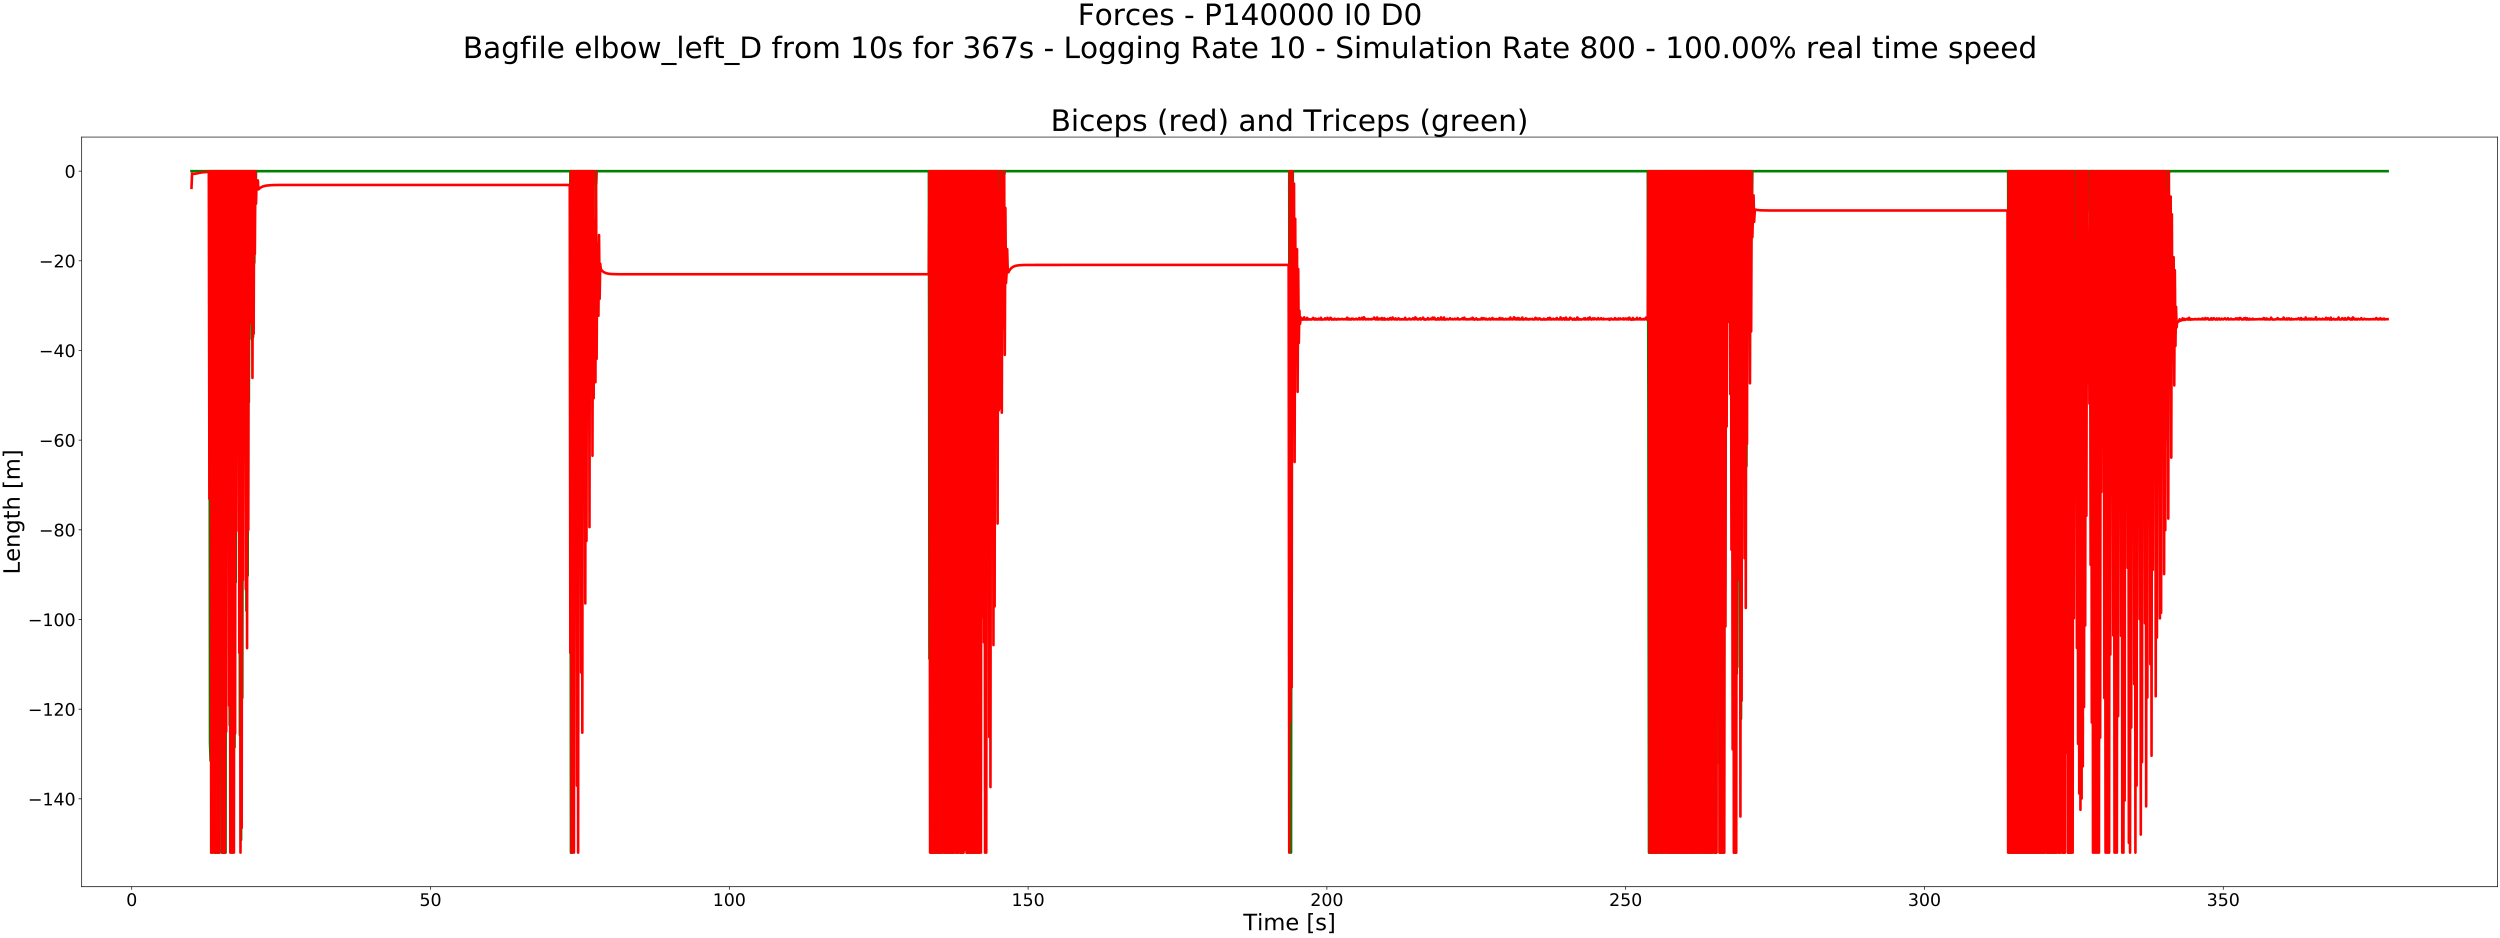 <?xml version="1.0" encoding="utf-8" standalone="no"?>
<!DOCTYPE svg PUBLIC "-//W3C//DTD SVG 1.1//EN"
  "http://www.w3.org/Graphics/SVG/1.1/DTD/svg11.dtd">
<!-- Created with matplotlib (https://matplotlib.org/) -->
<svg height="1080pt" version="1.1" viewBox="0 0 2880 1080" width="2880pt" xmlns="http://www.w3.org/2000/svg" xmlns:xlink="http://www.w3.org/1999/xlink">
 <defs>
  <style type="text/css">
*{stroke-linecap:butt;stroke-linejoin:round;}
  </style>
 </defs>
 <g id="figure_1">
  <g id="patch_1">
   <path d="M 0 1080 
L 2880 1080 
L 2880 0 
L 0 0 
z
" style="fill:#ffffff;"/>
  </g>
  <g id="axes_1">
   <g id="patch_2">
    <path d="M 94.098 1021.48 
L 2877 1021.48 
L 2877 157.903 
L 94.098 157.903 
z
" style="fill:#ffffff;"/>
   </g>
   <g id="matplotlib.axis_1">
    <g id="xtick_1">
     <g id="line2d_1">
      <defs>
       <path d="M 0 0 
L 0 3.5 
" id="mc3a1a90dba" style="stroke:#000000;stroke-width:0.8;"/>
      </defs>
      <g>
       <use style="stroke:#000000;stroke-width:0.8;" x="151.752" xlink:href="#mc3a1a90dba" y="1021.48"/>
      </g>
     </g>
     <g id="text_1">
      <!-- 0 -->
      <defs>
       <path d="M 31.781 66.406 
Q 24.172 66.406 20.328 58.906 
Q 16.5 51.422 16.5 36.375 
Q 16.5 21.391 20.328 13.891 
Q 24.172 6.391 31.781 6.391 
Q 39.453 6.391 43.281 13.891 
Q 47.125 21.391 47.125 36.375 
Q 47.125 51.422 43.281 58.906 
Q 39.453 66.406 31.781 66.406 
z
M 31.781 74.219 
Q 44.047 74.219 50.516 64.516 
Q 56.984 54.828 56.984 36.375 
Q 56.984 17.969 50.516 8.266 
Q 44.047 -1.422 31.781 -1.422 
Q 19.531 -1.422 13.062 8.266 
Q 6.594 17.969 6.594 36.375 
Q 6.594 54.828 13.062 64.516 
Q 19.531 74.219 31.781 74.219 
z
" id="DejaVuSans-48"/>
      </defs>
      <g transform="translate(145.39 1043.677)scale(0.2 -0.2)">
       <use xlink:href="#DejaVuSans-48"/>
      </g>
     </g>
    </g>
    <g id="xtick_2">
     <g id="line2d_2">
      <g>
       <use style="stroke:#000000;stroke-width:0.8;" x="495.958" xlink:href="#mc3a1a90dba" y="1021.48"/>
      </g>
     </g>
     <g id="text_2">
      <!-- 50 -->
      <defs>
       <path d="M 10.797 72.906 
L 49.516 72.906 
L 49.516 64.594 
L 19.828 64.594 
L 19.828 46.734 
Q 21.969 47.469 24.109 47.828 
Q 26.266 48.188 28.422 48.188 
Q 40.625 48.188 47.75 41.5 
Q 54.891 34.812 54.891 23.391 
Q 54.891 11.625 47.562 5.094 
Q 40.234 -1.422 26.906 -1.422 
Q 22.312 -1.422 17.547 -0.641 
Q 12.797 0.141 7.719 1.703 
L 7.719 11.625 
Q 12.109 9.234 16.797 8.062 
Q 21.484 6.891 26.703 6.891 
Q 35.156 6.891 40.078 11.328 
Q 45.016 15.766 45.016 23.391 
Q 45.016 31 40.078 35.438 
Q 35.156 39.891 26.703 39.891 
Q 22.75 39.891 18.812 39.016 
Q 14.891 38.141 10.797 36.281 
z
" id="DejaVuSans-53"/>
      </defs>
      <g transform="translate(483.233 1043.677)scale(0.2 -0.2)">
       <use xlink:href="#DejaVuSans-53"/>
       <use x="63.623" xlink:href="#DejaVuSans-48"/>
      </g>
     </g>
    </g>
    <g id="xtick_3">
     <g id="line2d_3">
      <g>
       <use style="stroke:#000000;stroke-width:0.8;" x="840.163" xlink:href="#mc3a1a90dba" y="1021.48"/>
      </g>
     </g>
     <g id="text_3">
      <!-- 100 -->
      <defs>
       <path d="M 12.406 8.297 
L 28.516 8.297 
L 28.516 63.922 
L 10.984 60.406 
L 10.984 69.391 
L 28.422 72.906 
L 38.281 72.906 
L 38.281 8.297 
L 54.391 8.297 
L 54.391 0 
L 12.406 0 
z
" id="DejaVuSans-49"/>
      </defs>
      <g transform="translate(821.076 1043.677)scale(0.2 -0.2)">
       <use xlink:href="#DejaVuSans-49"/>
       <use x="63.623" xlink:href="#DejaVuSans-48"/>
       <use x="127.246" xlink:href="#DejaVuSans-48"/>
      </g>
     </g>
    </g>
    <g id="xtick_4">
     <g id="line2d_4">
      <g>
       <use style="stroke:#000000;stroke-width:0.8;" x="1184.369" xlink:href="#mc3a1a90dba" y="1021.48"/>
      </g>
     </g>
     <g id="text_4">
      <!-- 150 -->
      <g transform="translate(1165.281 1043.677)scale(0.2 -0.2)">
       <use xlink:href="#DejaVuSans-49"/>
       <use x="63.623" xlink:href="#DejaVuSans-53"/>
       <use x="127.246" xlink:href="#DejaVuSans-48"/>
      </g>
     </g>
    </g>
    <g id="xtick_5">
     <g id="line2d_5">
      <g>
       <use style="stroke:#000000;stroke-width:0.8;" x="1528.574" xlink:href="#mc3a1a90dba" y="1021.48"/>
      </g>
     </g>
     <g id="text_5">
      <!-- 200 -->
      <defs>
       <path d="M 19.188 8.297 
L 53.609 8.297 
L 53.609 0 
L 7.328 0 
L 7.328 8.297 
Q 12.938 14.109 22.625 23.891 
Q 32.328 33.688 34.812 36.531 
Q 39.547 41.844 41.422 45.531 
Q 43.312 49.219 43.312 52.781 
Q 43.312 58.594 39.234 62.25 
Q 35.156 65.922 28.609 65.922 
Q 23.969 65.922 18.812 64.312 
Q 13.672 62.703 7.812 59.422 
L 7.812 69.391 
Q 13.766 71.781 18.938 73 
Q 24.125 74.219 28.422 74.219 
Q 39.75 74.219 46.484 68.547 
Q 53.219 62.891 53.219 53.422 
Q 53.219 48.922 51.531 44.891 
Q 49.859 40.875 45.406 35.406 
Q 44.188 33.984 37.641 27.219 
Q 31.109 20.453 19.188 8.297 
z
" id="DejaVuSans-50"/>
      </defs>
      <g transform="translate(1509.487 1043.677)scale(0.2 -0.2)">
       <use xlink:href="#DejaVuSans-50"/>
       <use x="63.623" xlink:href="#DejaVuSans-48"/>
       <use x="127.246" xlink:href="#DejaVuSans-48"/>
      </g>
     </g>
    </g>
    <g id="xtick_6">
     <g id="line2d_6">
      <g>
       <use style="stroke:#000000;stroke-width:0.8;" x="1872.78" xlink:href="#mc3a1a90dba" y="1021.48"/>
      </g>
     </g>
     <g id="text_6">
      <!-- 250 -->
      <g transform="translate(1853.692 1043.677)scale(0.2 -0.2)">
       <use xlink:href="#DejaVuSans-50"/>
       <use x="63.623" xlink:href="#DejaVuSans-53"/>
       <use x="127.246" xlink:href="#DejaVuSans-48"/>
      </g>
     </g>
    </g>
    <g id="xtick_7">
     <g id="line2d_7">
      <g>
       <use style="stroke:#000000;stroke-width:0.8;" x="2216.985" xlink:href="#mc3a1a90dba" y="1021.48"/>
      </g>
     </g>
     <g id="text_7">
      <!-- 300 -->
      <defs>
       <path d="M 40.578 39.312 
Q 47.656 37.797 51.625 33 
Q 55.609 28.219 55.609 21.188 
Q 55.609 10.406 48.188 4.484 
Q 40.766 -1.422 27.094 -1.422 
Q 22.516 -1.422 17.656 -0.516 
Q 12.797 0.391 7.625 2.203 
L 7.625 11.719 
Q 11.719 9.328 16.594 8.109 
Q 21.484 6.891 26.812 6.891 
Q 36.078 6.891 40.938 10.547 
Q 45.797 14.203 45.797 21.188 
Q 45.797 27.641 41.281 31.266 
Q 36.766 34.906 28.719 34.906 
L 20.219 34.906 
L 20.219 43.016 
L 29.109 43.016 
Q 36.375 43.016 40.234 45.922 
Q 44.094 48.828 44.094 54.297 
Q 44.094 59.906 40.109 62.906 
Q 36.141 65.922 28.719 65.922 
Q 24.656 65.922 20.016 65.031 
Q 15.375 64.156 9.812 62.312 
L 9.812 71.094 
Q 15.438 72.656 20.344 73.438 
Q 25.25 74.219 29.594 74.219 
Q 40.828 74.219 47.359 69.109 
Q 53.906 64.016 53.906 55.328 
Q 53.906 49.266 50.438 45.094 
Q 46.969 40.922 40.578 39.312 
z
" id="DejaVuSans-51"/>
      </defs>
      <g transform="translate(2197.898 1043.677)scale(0.2 -0.2)">
       <use xlink:href="#DejaVuSans-51"/>
       <use x="63.623" xlink:href="#DejaVuSans-48"/>
       <use x="127.246" xlink:href="#DejaVuSans-48"/>
      </g>
     </g>
    </g>
    <g id="xtick_8">
     <g id="line2d_8">
      <g>
       <use style="stroke:#000000;stroke-width:0.8;" x="2561.191" xlink:href="#mc3a1a90dba" y="1021.48"/>
      </g>
     </g>
     <g id="text_8">
      <!-- 350 -->
      <g transform="translate(2542.103 1043.677)scale(0.2 -0.2)">
       <use xlink:href="#DejaVuSans-51"/>
       <use x="63.623" xlink:href="#DejaVuSans-53"/>
       <use x="127.246" xlink:href="#DejaVuSans-48"/>
      </g>
     </g>
    </g>
    <g id="text_9">
     <!-- Time [s] -->
     <defs>
      <path d="M -0.297 72.906 
L 61.375 72.906 
L 61.375 64.594 
L 35.5 64.594 
L 35.5 0 
L 25.594 0 
L 25.594 64.594 
L -0.297 64.594 
z
" id="DejaVuSans-84"/>
      <path d="M 9.422 54.688 
L 18.406 54.688 
L 18.406 0 
L 9.422 0 
z
M 9.422 75.984 
L 18.406 75.984 
L 18.406 64.594 
L 9.422 64.594 
z
" id="DejaVuSans-105"/>
      <path d="M 52 44.188 
Q 55.375 50.25 60.062 53.125 
Q 64.75 56 71.094 56 
Q 79.641 56 84.281 50.016 
Q 88.922 44.047 88.922 33.016 
L 88.922 0 
L 79.891 0 
L 79.891 32.719 
Q 79.891 40.578 77.094 44.375 
Q 74.312 48.188 68.609 48.188 
Q 61.625 48.188 57.562 43.547 
Q 53.516 38.922 53.516 30.906 
L 53.516 0 
L 44.484 0 
L 44.484 32.719 
Q 44.484 40.625 41.703 44.406 
Q 38.922 48.188 33.109 48.188 
Q 26.219 48.188 22.156 43.531 
Q 18.109 38.875 18.109 30.906 
L 18.109 0 
L 9.078 0 
L 9.078 54.688 
L 18.109 54.688 
L 18.109 46.188 
Q 21.188 51.219 25.484 53.609 
Q 29.781 56 35.688 56 
Q 41.656 56 45.828 52.969 
Q 50 49.953 52 44.188 
z
" id="DejaVuSans-109"/>
      <path d="M 56.203 29.594 
L 56.203 25.203 
L 14.891 25.203 
Q 15.484 15.922 20.484 11.062 
Q 25.484 6.203 34.422 6.203 
Q 39.594 6.203 44.453 7.469 
Q 49.312 8.734 54.109 11.281 
L 54.109 2.781 
Q 49.266 0.734 44.188 -0.344 
Q 39.109 -1.422 33.891 -1.422 
Q 20.797 -1.422 13.156 6.188 
Q 5.516 13.812 5.516 26.812 
Q 5.516 40.234 12.766 48.109 
Q 20.016 56 32.328 56 
Q 43.359 56 49.781 48.891 
Q 56.203 41.797 56.203 29.594 
z
M 47.219 32.234 
Q 47.125 39.594 43.094 43.984 
Q 39.062 48.391 32.422 48.391 
Q 24.906 48.391 20.391 44.141 
Q 15.875 39.891 15.188 32.172 
z
" id="DejaVuSans-101"/>
      <path id="DejaVuSans-32"/>
      <path d="M 8.594 75.984 
L 29.297 75.984 
L 29.297 69 
L 17.578 69 
L 17.578 -6.203 
L 29.297 -6.203 
L 29.297 -13.188 
L 8.594 -13.188 
z
" id="DejaVuSans-91"/>
      <path d="M 44.281 53.078 
L 44.281 44.578 
Q 40.484 46.531 36.375 47.5 
Q 32.281 48.484 27.875 48.484 
Q 21.188 48.484 17.844 46.438 
Q 14.5 44.391 14.5 40.281 
Q 14.5 37.156 16.891 35.375 
Q 19.281 33.594 26.516 31.984 
L 29.594 31.297 
Q 39.156 29.25 43.188 25.516 
Q 47.219 21.781 47.219 15.094 
Q 47.219 7.469 41.188 3.016 
Q 35.156 -1.422 24.609 -1.422 
Q 20.219 -1.422 15.453 -0.562 
Q 10.688 0.297 5.422 2 
L 5.422 11.281 
Q 10.406 8.688 15.234 7.391 
Q 20.062 6.109 24.812 6.109 
Q 31.156 6.109 34.562 8.281 
Q 37.984 10.453 37.984 14.406 
Q 37.984 18.062 35.516 20.016 
Q 33.062 21.969 24.703 23.781 
L 21.578 24.516 
Q 13.234 26.266 9.516 29.906 
Q 5.812 33.547 5.812 39.891 
Q 5.812 47.609 11.281 51.797 
Q 16.75 56 26.812 56 
Q 31.781 56 36.172 55.266 
Q 40.578 54.547 44.281 53.078 
z
" id="DejaVuSans-115"/>
      <path d="M 30.422 75.984 
L 30.422 -13.188 
L 9.719 -13.188 
L 9.719 -6.203 
L 21.391 -6.203 
L 21.391 69 
L 9.719 69 
L 9.719 75.984 
z
" id="DejaVuSans-93"/>
     </defs>
     <g transform="translate(1432.293 1071.593)scale(0.26 -0.26)">
      <use xlink:href="#DejaVuSans-84"/>
      <use x="61.037" xlink:href="#DejaVuSans-105"/>
      <use x="88.82" xlink:href="#DejaVuSans-109"/>
      <use x="186.232" xlink:href="#DejaVuSans-101"/>
      <use x="247.756" xlink:href="#DejaVuSans-32"/>
      <use x="279.543" xlink:href="#DejaVuSans-91"/>
      <use x="318.557" xlink:href="#DejaVuSans-115"/>
      <use x="370.656" xlink:href="#DejaVuSans-93"/>
     </g>
    </g>
   </g>
   <g id="matplotlib.axis_2">
    <g id="ytick_1">
     <g id="line2d_9">
      <defs>
       <path d="M 0 0 
L -3.5 0 
" id="m3a781ffa69" style="stroke:#000000;stroke-width:0.8;"/>
      </defs>
      <g>
       <use style="stroke:#000000;stroke-width:0.8;" x="94.098" xlink:href="#m3a781ffa69" y="920.248"/>
      </g>
     </g>
     <g id="text_10">
      <!-- −140 -->
      <defs>
       <path d="M 10.594 35.5 
L 73.188 35.5 
L 73.188 27.203 
L 10.594 27.203 
z
" id="DejaVuSans-8722"/>
       <path d="M 37.797 64.312 
L 12.891 25.391 
L 37.797 25.391 
z
M 35.203 72.906 
L 47.609 72.906 
L 47.609 25.391 
L 58.016 25.391 
L 58.016 17.188 
L 47.609 17.188 
L 47.609 0 
L 37.797 0 
L 37.797 17.188 
L 4.891 17.188 
L 4.891 26.703 
z
" id="DejaVuSans-52"/>
      </defs>
      <g transform="translate(32.163 927.846)scale(0.2 -0.2)">
       <use xlink:href="#DejaVuSans-8722"/>
       <use x="83.789" xlink:href="#DejaVuSans-49"/>
       <use x="147.412" xlink:href="#DejaVuSans-52"/>
       <use x="211.035" xlink:href="#DejaVuSans-48"/>
      </g>
     </g>
    </g>
    <g id="ytick_2">
     <g id="line2d_10">
      <g>
       <use style="stroke:#000000;stroke-width:0.8;" x="94.098" xlink:href="#m3a781ffa69" y="816.949"/>
      </g>
     </g>
     <g id="text_11">
      <!-- −120 -->
      <g transform="translate(32.163 824.547)scale(0.2 -0.2)">
       <use xlink:href="#DejaVuSans-8722"/>
       <use x="83.789" xlink:href="#DejaVuSans-49"/>
       <use x="147.412" xlink:href="#DejaVuSans-50"/>
       <use x="211.035" xlink:href="#DejaVuSans-48"/>
      </g>
     </g>
    </g>
    <g id="ytick_3">
     <g id="line2d_11">
      <g>
       <use style="stroke:#000000;stroke-width:0.8;" x="94.098" xlink:href="#m3a781ffa69" y="713.65"/>
      </g>
     </g>
     <g id="text_12">
      <!-- −100 -->
      <g transform="translate(32.163 721.249)scale(0.2 -0.2)">
       <use xlink:href="#DejaVuSans-8722"/>
       <use x="83.789" xlink:href="#DejaVuSans-49"/>
       <use x="147.412" xlink:href="#DejaVuSans-48"/>
       <use x="211.035" xlink:href="#DejaVuSans-48"/>
      </g>
     </g>
    </g>
    <g id="ytick_4">
     <g id="line2d_12">
      <g>
       <use style="stroke:#000000;stroke-width:0.8;" x="94.098" xlink:href="#m3a781ffa69" y="610.352"/>
      </g>
     </g>
     <g id="text_13">
      <!-- −80 -->
      <defs>
       <path d="M 31.781 34.625 
Q 24.75 34.625 20.719 30.859 
Q 16.703 27.094 16.703 20.516 
Q 16.703 13.922 20.719 10.156 
Q 24.75 6.391 31.781 6.391 
Q 38.812 6.391 42.859 10.172 
Q 46.922 13.969 46.922 20.516 
Q 46.922 27.094 42.891 30.859 
Q 38.875 34.625 31.781 34.625 
z
M 21.922 38.812 
Q 15.578 40.375 12.031 44.719 
Q 8.5 49.078 8.5 55.328 
Q 8.5 64.062 14.719 69.141 
Q 20.953 74.219 31.781 74.219 
Q 42.672 74.219 48.875 69.141 
Q 55.078 64.062 55.078 55.328 
Q 55.078 49.078 51.531 44.719 
Q 48 40.375 41.703 38.812 
Q 48.828 37.156 52.797 32.312 
Q 56.781 27.484 56.781 20.516 
Q 56.781 9.906 50.312 4.234 
Q 43.844 -1.422 31.781 -1.422 
Q 19.734 -1.422 13.25 4.234 
Q 6.781 9.906 6.781 20.516 
Q 6.781 27.484 10.781 32.312 
Q 14.797 37.156 21.922 38.812 
z
M 18.312 54.391 
Q 18.312 48.734 21.844 45.562 
Q 25.391 42.391 31.781 42.391 
Q 38.141 42.391 41.719 45.562 
Q 45.312 48.734 45.312 54.391 
Q 45.312 60.062 41.719 63.234 
Q 38.141 66.406 31.781 66.406 
Q 25.391 66.406 21.844 63.234 
Q 18.312 60.062 18.312 54.391 
z
" id="DejaVuSans-56"/>
      </defs>
      <g transform="translate(44.888 617.95)scale(0.2 -0.2)">
       <use xlink:href="#DejaVuSans-8722"/>
       <use x="83.789" xlink:href="#DejaVuSans-56"/>
       <use x="147.412" xlink:href="#DejaVuSans-48"/>
      </g>
     </g>
    </g>
    <g id="ytick_5">
     <g id="line2d_13">
      <g>
       <use style="stroke:#000000;stroke-width:0.8;" x="94.098" xlink:href="#m3a781ffa69" y="507.053"/>
      </g>
     </g>
     <g id="text_14">
      <!-- −60 -->
      <defs>
       <path d="M 33.016 40.375 
Q 26.375 40.375 22.484 35.828 
Q 18.609 31.297 18.609 23.391 
Q 18.609 15.531 22.484 10.953 
Q 26.375 6.391 33.016 6.391 
Q 39.656 6.391 43.531 10.953 
Q 47.406 15.531 47.406 23.391 
Q 47.406 31.297 43.531 35.828 
Q 39.656 40.375 33.016 40.375 
z
M 52.594 71.297 
L 52.594 62.312 
Q 48.875 64.062 45.094 64.984 
Q 41.312 65.922 37.594 65.922 
Q 27.828 65.922 22.672 59.328 
Q 17.531 52.734 16.797 39.406 
Q 19.672 43.656 24.016 45.922 
Q 28.375 48.188 33.594 48.188 
Q 44.578 48.188 50.953 41.516 
Q 57.328 34.859 57.328 23.391 
Q 57.328 12.156 50.688 5.359 
Q 44.047 -1.422 33.016 -1.422 
Q 20.359 -1.422 13.672 8.266 
Q 6.984 17.969 6.984 36.375 
Q 6.984 53.656 15.188 63.938 
Q 23.391 74.219 37.203 74.219 
Q 40.922 74.219 44.703 73.484 
Q 48.484 72.75 52.594 71.297 
z
" id="DejaVuSans-54"/>
      </defs>
      <g transform="translate(44.888 514.651)scale(0.2 -0.2)">
       <use xlink:href="#DejaVuSans-8722"/>
       <use x="83.789" xlink:href="#DejaVuSans-54"/>
       <use x="147.412" xlink:href="#DejaVuSans-48"/>
      </g>
     </g>
    </g>
    <g id="ytick_6">
     <g id="line2d_14">
      <g>
       <use style="stroke:#000000;stroke-width:0.8;" x="94.098" xlink:href="#m3a781ffa69" y="403.754"/>
      </g>
     </g>
     <g id="text_15">
      <!-- −40 -->
      <g transform="translate(44.888 411.353)scale(0.2 -0.2)">
       <use xlink:href="#DejaVuSans-8722"/>
       <use x="83.789" xlink:href="#DejaVuSans-52"/>
       <use x="147.412" xlink:href="#DejaVuSans-48"/>
      </g>
     </g>
    </g>
    <g id="ytick_7">
     <g id="line2d_15">
      <g>
       <use style="stroke:#000000;stroke-width:0.8;" x="94.098" xlink:href="#m3a781ffa69" y="300.455"/>
      </g>
     </g>
     <g id="text_16">
      <!-- −20 -->
      <g transform="translate(44.888 308.054)scale(0.2 -0.2)">
       <use xlink:href="#DejaVuSans-8722"/>
       <use x="83.789" xlink:href="#DejaVuSans-50"/>
       <use x="147.412" xlink:href="#DejaVuSans-48"/>
      </g>
     </g>
    </g>
    <g id="ytick_8">
     <g id="line2d_16">
      <g>
       <use style="stroke:#000000;stroke-width:0.8;" x="94.098" xlink:href="#m3a781ffa69" y="197.157"/>
      </g>
     </g>
     <g id="text_17">
      <!-- 0 -->
      <g transform="translate(74.373 204.755)scale(0.2 -0.2)">
       <use xlink:href="#DejaVuSans-48"/>
      </g>
     </g>
    </g>
    <g id="text_18">
     <!-- Length [m] -->
     <defs>
      <path d="M 9.812 72.906 
L 19.672 72.906 
L 19.672 8.297 
L 55.172 8.297 
L 55.172 0 
L 9.812 0 
z
" id="DejaVuSans-76"/>
      <path d="M 54.891 33.016 
L 54.891 0 
L 45.906 0 
L 45.906 32.719 
Q 45.906 40.484 42.875 44.328 
Q 39.844 48.188 33.797 48.188 
Q 26.516 48.188 22.312 43.547 
Q 18.109 38.922 18.109 30.906 
L 18.109 0 
L 9.078 0 
L 9.078 54.688 
L 18.109 54.688 
L 18.109 46.188 
Q 21.344 51.125 25.703 53.562 
Q 30.078 56 35.797 56 
Q 45.219 56 50.047 50.172 
Q 54.891 44.344 54.891 33.016 
z
" id="DejaVuSans-110"/>
      <path d="M 45.406 27.984 
Q 45.406 37.75 41.375 43.109 
Q 37.359 48.484 30.078 48.484 
Q 22.859 48.484 18.828 43.109 
Q 14.797 37.75 14.797 27.984 
Q 14.797 18.266 18.828 12.891 
Q 22.859 7.516 30.078 7.516 
Q 37.359 7.516 41.375 12.891 
Q 45.406 18.266 45.406 27.984 
z
M 54.391 6.781 
Q 54.391 -7.172 48.188 -13.984 
Q 42 -20.797 29.203 -20.797 
Q 24.469 -20.797 20.266 -20.094 
Q 16.062 -19.391 12.109 -17.922 
L 12.109 -9.188 
Q 16.062 -11.328 19.922 -12.344 
Q 23.781 -13.375 27.781 -13.375 
Q 36.625 -13.375 41.016 -8.766 
Q 45.406 -4.156 45.406 5.172 
L 45.406 9.625 
Q 42.625 4.781 38.281 2.391 
Q 33.938 0 27.875 0 
Q 17.828 0 11.672 7.656 
Q 5.516 15.328 5.516 27.984 
Q 5.516 40.672 11.672 48.328 
Q 17.828 56 27.875 56 
Q 33.938 56 38.281 53.609 
Q 42.625 51.219 45.406 46.391 
L 45.406 54.688 
L 54.391 54.688 
z
" id="DejaVuSans-103"/>
      <path d="M 18.312 70.219 
L 18.312 54.688 
L 36.812 54.688 
L 36.812 47.703 
L 18.312 47.703 
L 18.312 18.016 
Q 18.312 11.328 20.141 9.422 
Q 21.969 7.516 27.594 7.516 
L 36.812 7.516 
L 36.812 0 
L 27.594 0 
Q 17.188 0 13.234 3.875 
Q 9.281 7.766 9.281 18.016 
L 9.281 47.703 
L 2.688 47.703 
L 2.688 54.688 
L 9.281 54.688 
L 9.281 70.219 
z
" id="DejaVuSans-116"/>
      <path d="M 54.891 33.016 
L 54.891 0 
L 45.906 0 
L 45.906 32.719 
Q 45.906 40.484 42.875 44.328 
Q 39.844 48.188 33.797 48.188 
Q 26.516 48.188 22.312 43.547 
Q 18.109 38.922 18.109 30.906 
L 18.109 0 
L 9.078 0 
L 9.078 75.984 
L 18.109 75.984 
L 18.109 46.188 
Q 21.344 51.125 25.703 53.562 
Q 30.078 56 35.797 56 
Q 45.219 56 50.047 50.172 
Q 54.891 44.344 54.891 33.016 
z
" id="DejaVuSans-104"/>
     </defs>
     <g transform="translate(22.756 661.698)rotate(-90)scale(0.26 -0.26)">
      <use xlink:href="#DejaVuSans-76"/>
      <use x="55.697" xlink:href="#DejaVuSans-101"/>
      <use x="117.221" xlink:href="#DejaVuSans-110"/>
      <use x="180.6" xlink:href="#DejaVuSans-103"/>
      <use x="244.076" xlink:href="#DejaVuSans-116"/>
      <use x="283.285" xlink:href="#DejaVuSans-104"/>
      <use x="346.664" xlink:href="#DejaVuSans-32"/>
      <use x="378.451" xlink:href="#DejaVuSans-91"/>
      <use x="417.465" xlink:href="#DejaVuSans-109"/>
      <use x="514.877" xlink:href="#DejaVuSans-93"/>
     </g>
    </g>
   </g>
   <g id="line2d_17">
    <path clip-path="url(#p809bc67551)" d="M 220.593 197.157 
L 241.247 197.157 
L 241.934 855.361 
L 242.624 876.313 
L 243.311 197.157 
L 243.999 982.227 
L 244.688 197.157 
L 245.376 598.339 
L 246.065 781.768 
L 246.753 197.157 
L 247.441 982.227 
L 248.13 197.157 
L 248.818 982.227 
L 249.507 197.157 
L 250.195 197.157 
L 250.883 982.227 
L 251.572 197.157 
L 252.26 982.227 
L 252.949 197.157 
L 253.637 884.68 
L 254.325 197.157 
L 255.014 197.157 
L 255.703 982.227 
L 256.391 197.157 
L 257.08 982.227 
L 257.768 197.157 
L 258.456 982.227 
L 259.144 197.157 
L 259.833 982.227 
L 260.521 197.157 
L 261.21 436.011 
L 261.899 197.157 
L 262.587 197.157 
L 263.275 560.424 
L 263.963 197.157 
L 264.652 835.28 
L 265.34 197.157 
L 266.029 968.793 
L 266.717 197.157 
L 267.405 982.227 
L 268.094 197.157 
L 268.782 967.359 
L 269.471 197.157 
L 270.159 860.735 
L 270.847 197.157 
L 271.536 670.429 
L 272.224 197.157 
L 272.913 381.871 
L 273.602 197.157 
L 274.289 197.157 
L 274.977 509.683 
L 275.667 197.157 
L 276.354 846.791 
L 277.043 197.157 
L 277.732 967.486 
L 278.42 197.157 
L 279.108 803.863 
L 279.797 197.157 
L 280.485 425.693 
L 281.174 197.157 
L 281.862 197.157 
L 282.55 519.743 
L 283.239 197.157 
L 283.928 703.411 
L 284.616 197.157 
L 285.304 662.86 
L 285.993 197.157 
L 286.681 463.006 
L 287.369 197.157 
L 288.057 210.44 
L 288.747 260.307 
L 289.435 197.157 
L 290.123 390.597 
L 290.811 197.157 
L 291.5 388.293 
L 292.188 197.157 
L 292.877 302.867 
L 293.565 197.157 
L 294.253 226.104 
L 294.942 197.157 
L 657.046 197.157 
L 657.734 982.227 
L 658.423 197.157 
L 659.111 982.227 
L 659.8 197.157 
L 660.488 919.326 
L 661.177 197.157 
L 661.865 575.164 
L 662.553 197.157 
L 663.242 197.157 
L 663.93 471.373 
L 664.619 197.157 
L 665.307 785.317 
L 665.996 197.157 
L 666.684 651.739 
L 667.372 197.157 
L 668.06 197.157 
L 668.749 371.53 
L 669.437 197.157 
L 670.126 638.022 
L 670.814 197.157 
L 671.503 478.275 
L 672.191 197.157 
L 672.879 197.157 
L 673.568 352.576 
L 674.257 197.157 
L 674.944 462.947 
L 675.633 197.157 
L 676.322 263.489 
L 677.01 197.157 
L 677.699 197.157 
L 678.387 339.052 
L 679.075 197.157 
L 679.764 313.958 
L 680.452 197.157 
L 681.14 197.157 
L 681.829 226.529 
L 682.517 197.157 
L 683.206 280.446 
L 683.894 197.157 
L 685.959 197.157 
L 686.648 211.779 
L 687.336 197.157 
L 1070.093 197.157 
L 1070.781 758.746 
L 1071.469 197.157 
L 1072.158 197.157 
L 1072.847 982.227 
L 1073.535 197.157 
L 1074.223 197.157 
L 1074.912 982.227 
L 1075.6 197.157 
L 1076.288 197.157 
L 1076.977 982.227 
L 1077.666 197.157 
L 1078.354 331.292 
L 1079.042 982.227 
L 1079.73 197.157 
L 1080.419 982.227 
L 1081.107 371.173 
L 1081.796 197.157 
L 1082.484 982.227 
L 1083.173 197.157 
L 1083.861 197.157 
L 1084.549 982.227 
L 1085.239 197.157 
L 1085.926 795.25 
L 1086.614 728.949 
L 1087.303 197.157 
L 1087.992 982.227 
L 1088.679 197.157 
L 1089.368 197.157 
L 1090.057 982.227 
L 1090.745 197.157 
L 1091.433 982.227 
L 1092.122 197.157 
L 1092.81 197.157 
L 1093.499 982.227 
L 1094.187 197.157 
L 1094.876 982.227 
L 1095.564 197.157 
L 1096.253 197.157 
L 1096.94 982.227 
L 1097.629 197.157 
L 1098.317 982.227 
L 1099.006 197.157 
L 1099.695 284.994 
L 1100.382 535.432 
L 1101.072 197.157 
L 1101.759 982.227 
L 1102.449 197.157 
L 1103.137 982.227 
L 1103.826 197.157 
L 1104.513 197.157 
L 1105.201 461.448 
L 1105.89 197.157 
L 1106.578 982.227 
L 1107.267 197.157 
L 1107.955 982.227 
L 1108.644 197.157 
L 1109.332 982.227 
L 1110.02 197.157 
L 1110.709 239.316 
L 1111.397 197.157 
L 1112.085 197.157 
L 1112.775 827.929 
L 1113.463 197.157 
L 1114.15 982.227 
L 1114.839 197.157 
L 1115.528 982.227 
L 1116.216 197.157 
L 1116.905 982.227 
L 1117.594 197.157 
L 1118.281 982.227 
L 1118.97 197.157 
L 1119.66 982.227 
L 1120.346 197.157 
L 1121.035 982.227 
L 1121.723 197.157 
L 1122.412 982.227 
L 1123.1 197.157 
L 1123.789 982.227 
L 1124.477 197.157 
L 1125.165 982.227 
L 1125.854 197.157 
L 1126.542 982.227 
L 1127.23 197.157 
L 1127.92 982.227 
L 1128.608 197.157 
L 1129.296 954.108 
L 1129.985 197.157 
L 1130.673 665.82 
L 1131.361 197.157 
L 1132.049 212.324 
L 1132.738 260.046 
L 1133.426 197.157 
L 1134.115 720.911 
L 1134.803 197.157 
L 1135.492 890.671 
L 1136.18 197.157 
L 1136.868 656.42 
L 1137.557 197.157 
L 1138.245 197.157 
L 1138.934 451.308 
L 1139.622 197.157 
L 1140.31 734.817 
L 1140.999 197.157 
L 1141.687 540.968 
L 1142.376 197.157 
L 1143.064 197.157 
L 1143.752 404.349 
L 1144.441 197.157 
L 1145.129 558.615 
L 1145.818 197.157 
L 1146.507 347.459 
L 1147.195 197.157 
L 1147.883 197.157 
L 1148.572 344.413 
L 1149.26 197.157 
L 1149.948 348.795 
L 1150.636 197.157 
L 1152.702 197.157 
L 1153.391 282.727 
L 1154.079 197.157 
L 1156.144 197.157 
L 1156.832 200.492 
L 1157.522 197.157 
L 1485.204 197.157 
L 1485.893 804.96 
L 1486.581 197.157 
L 1487.27 982.227 
L 1487.958 197.157 
L 1488.646 343.15 
L 1489.335 197.157 
L 1898.251 197.157 
L 1898.939 456.124 
L 1899.628 982.227 
L 1900.317 197.157 
L 1901.005 197.157 
L 1901.693 982.227 
L 1902.382 197.157 
L 1903.758 197.157 
L 1904.447 982.227 
L 1905.136 982.227 
L 1905.823 197.157 
L 1906.511 197.157 
L 1907.2 982.227 
L 1907.888 982.227 
L 1908.577 197.157 
L 1909.954 197.157 
L 1910.643 982.227 
L 1912.019 197.157 
L 1912.708 197.157 
L 1913.396 982.227 
L 1914.085 982.227 
L 1914.773 197.157 
L 1915.461 197.157 
L 1916.15 982.227 
L 1916.838 846.276 
L 1917.527 197.157 
L 1918.216 197.157 
L 1918.904 982.227 
L 1919.592 197.157 
L 1920.28 197.157 
L 1920.968 929.471 
L 1921.658 982.227 
L 1922.345 197.157 
L 1923.034 197.157 
L 1923.722 982.227 
L 1924.412 982.227 
L 1925.099 197.157 
L 1925.787 197.157 
L 1926.476 982.227 
L 1927.164 197.157 
L 1927.853 197.157 
L 1928.541 982.227 
L 1929.23 982.227 
L 1929.918 197.157 
L 1930.606 197.157 
L 1931.295 982.227 
L 1931.983 197.157 
L 1932.672 197.157 
L 1933.36 982.227 
L 1934.049 982.227 
L 1934.737 197.157 
L 1935.425 892.152 
L 1936.114 982.227 
L 1936.802 197.157 
L 1937.491 197.157 
L 1938.179 982.227 
L 1938.868 197.157 
L 1939.556 197.157 
L 1940.244 982.227 
L 1940.933 197.157 
L 1941.621 197.157 
L 1942.311 982.227 
L 1942.998 197.157 
L 1943.687 197.157 
L 1944.375 982.227 
L 1945.063 197.157 
L 1945.752 197.157 
L 1946.44 982.227 
L 1947.128 197.157 
L 1947.817 197.157 
L 1948.506 982.227 
L 1949.193 197.157 
L 1949.882 197.157 
L 1950.57 982.227 
L 1951.259 197.157 
L 1951.947 197.157 
L 1952.635 982.227 
L 1953.324 197.157 
L 1954.012 687.335 
L 1954.7 982.227 
L 1955.39 197.157 
L 1956.077 982.227 
L 1956.766 197.157 
L 1957.455 197.157 
L 1958.143 982.227 
L 1958.831 197.157 
L 1959.52 197.157 
L 1960.209 982.227 
L 1960.896 197.157 
L 1961.585 982.227 
L 1962.273 197.157 
L 1962.962 197.157 
L 1963.65 982.227 
L 1964.338 197.157 
L 1965.027 982.227 
L 1965.716 197.157 
L 1966.404 197.157 
L 1967.092 982.227 
L 1967.781 197.157 
L 1968.469 982.227 
L 1969.157 197.157 
L 1969.846 197.157 
L 1970.535 982.227 
L 1971.223 197.157 
L 1971.911 982.227 
L 1972.6 197.157 
L 1973.288 464.883 
L 1973.976 499.8 
L 1974.665 197.157 
L 1975.354 982.227 
L 1976.041 197.157 
L 1976.73 982.227 
L 1977.418 197.157 
L 1978.107 821.715 
L 1978.795 197.157 
L 1979.484 197.157 
L 1980.172 878.959 
L 1980.861 197.157 
L 1981.549 982.227 
L 1982.237 197.157 
L 1982.926 982.227 
L 1983.614 197.157 
L 1984.302 982.227 
L 1984.991 197.157 
L 1985.679 982.227 
L 1986.368 197.157 
L 1987.056 676.342 
L 1987.746 197.157 
L 1988.433 402.191 
L 1989.121 197.157 
L 1989.81 235.262 
L 1990.498 197.157 
L 1991.875 197.157 
L 1992.563 230.474 
L 1993.252 197.157 
L 1993.94 375.992 
L 1994.628 197.157 
L 1995.318 595.695 
L 1996.005 197.157 
L 1996.694 841.041 
L 1997.382 197.157 
L 1998.071 982.227 
L 1998.759 197.157 
L 1999.448 982.227 
L 2000.135 197.157 
L 2000.824 775.901 
L 2001.513 197.157 
L 2002.201 272.961 
L 2002.89 331.258 
L 2003.578 197.157 
L 2004.267 768.422 
L 2004.955 197.157 
L 2005.643 827.969 
L 2006.331 197.157 
L 2007.02 542.758 
L 2007.708 197.157 
L 2008.397 197.157 
L 2009.085 420.56 
L 2009.774 197.157 
L 2010.462 619.24 
L 2011.151 197.157 
L 2011.839 536.905 
L 2012.527 197.157 
L 2013.215 293.144 
L 2013.904 197.157 
L 2014.592 197.157 
L 2015.281 327.97 
L 2015.97 197.157 
L 2016.657 333.968 
L 2017.346 197.157 
L 2018.034 234.969 
L 2018.723 197.157 
L 2313.363 197.157 
L 2314.051 499.049 
L 2314.74 982.227 
L 2315.428 197.157 
L 2316.116 982.227 
L 2316.805 197.157 
L 2317.493 197.157 
L 2318.182 982.227 
L 2318.87 197.157 
L 2319.558 197.157 
L 2320.247 982.227 
L 2320.936 982.227 
L 2321.624 197.157 
L 2322.313 197.157 
L 2323.001 982.227 
L 2323.689 197.157 
L 2324.377 197.157 
L 2325.066 982.227 
L 2325.754 982.227 
L 2326.443 197.157 
L 2327.132 197.157 
L 2327.82 982.227 
L 2328.508 197.157 
L 2329.196 197.157 
L 2329.885 982.227 
L 2330.573 197.157 
L 2331.263 197.157 
L 2331.95 982.227 
L 2332.638 982.227 
L 2333.327 197.157 
L 2334.015 436.55 
L 2334.704 982.227 
L 2335.392 197.157 
L 2336.081 197.157 
L 2336.769 982.227 
L 2337.457 197.157 
L 2338.146 197.157 
L 2338.834 982.227 
L 2339.523 197.157 
L 2340.211 197.157 
L 2340.899 982.227 
L 2341.588 197.157 
L 2342.276 197.157 
L 2342.966 982.227 
L 2343.653 197.157 
L 2344.341 197.157 
L 2345.03 982.227 
L 2345.718 197.157 
L 2346.406 197.157 
L 2347.095 982.227 
L 2347.784 197.157 
L 2348.472 437.603 
L 2349.16 982.227 
L 2349.849 197.157 
L 2350.537 982.227 
L 2351.226 197.157 
L 2351.914 197.157 
L 2352.603 982.227 
L 2353.291 197.157 
L 2353.979 197.157 
L 2354.668 982.227 
L 2355.356 197.157 
L 2356.044 632.037 
L 2356.733 543.855 
L 2357.421 197.157 
L 2358.11 982.227 
L 2358.798 197.157 
L 2359.486 197.157 
L 2360.175 982.227 
L 2360.863 197.157 
L 2361.552 982.227 
L 2362.24 197.157 
L 2362.928 197.157 
L 2363.618 982.227 
L 2364.305 197.157 
L 2364.994 982.227 
L 2365.682 197.157 
L 2366.371 197.157 
L 2367.059 982.227 
L 2367.748 197.157 
L 2368.436 982.227 
L 2369.124 197.157 
L 2369.813 197.157 
L 2370.501 657.463 
L 2371.189 197.157 
L 2371.878 982.227 
L 2372.566 197.157 
L 2373.255 896.076 
L 2373.944 197.157 
L 2374.632 197.157 
L 2375.32 683.912 
L 2376.008 197.157 
L 2376.697 982.227 
L 2377.385 197.157 
L 2378.074 982.227 
L 2378.762 197.157 
L 2379.45 435.647 
L 2380.14 197.157 
L 2380.828 197.157 
L 2381.516 642.167 
L 2382.204 197.157 
L 2382.892 982.227 
L 2383.581 197.157 
L 2384.269 982.227 
L 2384.958 197.157 
L 2385.647 982.227 
L 2386.334 197.157 
L 2387.023 720.441 
L 2387.711 197.157 
L 2388.4 412.083 
L 2389.088 197.157 
L 2391.154 197.157 
L 2391.842 254.251 
L 2392.53 197.157 
L 2393.218 386.366 
L 2393.908 197.157 
L 2394.595 466.129 
L 2395.284 197.157 
L 2395.972 507.846 
L 2396.661 197.157 
L 2397.349 520.902 
L 2398.038 197.157 
L 2398.726 508.839 
L 2399.415 197.157 
L 2400.102 474.695 
L 2400.791 197.157 
L 2401.48 420.291 
L 2402.168 197.157 
L 2402.857 342.649 
L 2403.545 197.157 
L 2404.233 243.14 
L 2404.921 197.157 
L 2406.987 197.157 
L 2407.676 286.279 
L 2408.364 197.157 
L 2409.052 430.259 
L 2409.74 197.157 
L 2410.429 568.823 
L 2411.117 197.157 
L 2411.807 687.59 
L 2412.494 197.157 
L 2413.182 771.267 
L 2413.871 197.157 
L 2414.559 814.775 
L 2415.248 197.157 
L 2415.937 803.531 
L 2416.624 197.157 
L 2417.313 737.524 
L 2418.001 197.157 
L 2418.69 610.376 
L 2419.378 197.157 
L 2420.067 429.734 
L 2420.755 197.157 
L 2421.443 206.181 
L 2422.132 197.157 
L 2422.821 197.157 
L 2423.508 395.204 
L 2424.197 197.157 
L 2424.886 593.057 
L 2425.574 197.157 
L 2426.263 723.287 
L 2426.951 197.157 
L 2427.639 769.04 
L 2428.327 197.157 
L 2429.016 718.59 
L 2429.705 197.157 
L 2430.393 573.657 
L 2431.081 197.157 
L 2431.77 347.165 
L 2432.458 197.157 
L 2433.146 197.157 
L 2433.835 330.601 
L 2434.523 197.157 
L 2435.211 564.838 
L 2435.9 197.157 
L 2436.589 706.104 
L 2437.277 197.157 
L 2437.965 726.055 
L 2438.655 197.157 
L 2439.342 620.869 
L 2440.03 197.157 
L 2440.719 398.15 
L 2441.407 197.157 
L 2442.095 197.157 
L 2442.784 324.549 
L 2443.472 197.157 
L 2444.161 572.66 
L 2444.851 197.157 
L 2445.538 694.804 
L 2446.226 197.157 
L 2446.915 661.718 
L 2447.603 197.157 
L 2448.292 479.418 
L 2448.98 197.157 
L 2449.669 197.157 
L 2450.357 256.606 
L 2451.045 197.157 
L 2451.733 533.549 
L 2452.422 197.157 
L 2453.11 665.675 
L 2453.799 197.157 
L 2454.487 619.277 
L 2455.175 197.157 
L 2455.864 401.766 
L 2456.552 197.157 
L 2457.241 197.157 
L 2457.929 363.38 
L 2458.618 197.157 
L 2459.306 587.67 
L 2459.994 197.157 
L 2460.683 626.195 
L 2461.372 197.157 
L 2462.06 458.604 
L 2462.748 197.157 
L 2463.436 197.157 
L 2464.125 295.389 
L 2464.814 197.157 
L 2465.501 541.847 
L 2466.19 197.157 
L 2466.878 591.289 
L 2467.567 197.157 
L 2468.255 432.712 
L 2468.944 197.157 
L 2469.632 197.157 
L 2470.321 295.171 
L 2471.009 197.157 
L 2471.698 517.945 
L 2472.387 197.157 
L 2473.075 541.526 
L 2473.763 197.157 
L 2474.451 358.286 
L 2475.14 197.157 
L 2475.827 197.157 
L 2476.517 334.51 
L 2477.205 197.157 
L 2477.893 495.904 
L 2478.581 197.157 
L 2479.27 452.399 
L 2479.958 197.157 
L 2480.647 225.763 
L 2481.335 197.157 
L 2482.023 197.157 
L 2482.712 386.352 
L 2483.4 197.157 
L 2484.089 441.621 
L 2484.777 197.157 
L 2485.466 294.087 
L 2486.154 197.157 
L 2486.843 197.157 
L 2487.531 291.189 
L 2488.219 197.157 
L 2488.908 383.974 
L 2489.598 197.157 
L 2490.285 273.031 
L 2490.973 197.157 
L 2491.662 197.157 
L 2492.35 250.115 
L 2493.039 197.157 
L 2493.728 315.136 
L 2494.415 197.157 
L 2496.48 197.157 
L 2497.169 242.828 
L 2497.857 197.157 
L 2498.545 199.079 
L 2499.234 197.157 
L 2750.504 197.157 
L 2750.504 197.157 
" style="fill:none;stroke:#008000;stroke-linecap:square;stroke-width:3;"/>
   </g>
   <g id="line2d_18">
    <path clip-path="url(#p809bc67551)" d="M 220.593 216.353 
L 221.282 199.815 
L 221.971 200.151 
L 222.658 200.293 
L 224.035 200.224 
L 225.414 200.028 
L 232.297 198.672 
L 236.427 198.244 
L 240.558 198.022 
L 241.247 574.556 
L 241.934 197.157 
L 242.624 197.157 
L 243.311 982.227 
L 243.999 197.157 
L 244.688 982.227 
L 245.376 197.157 
L 246.065 197.157 
L 246.753 982.227 
L 247.441 197.157 
L 248.13 982.227 
L 248.818 197.157 
L 249.507 405.597 
L 250.195 982.227 
L 250.883 197.157 
L 251.572 982.227 
L 252.26 197.157 
L 252.949 982.227 
L 253.637 197.157 
L 254.325 390.265 
L 255.014 755.628 
L 255.703 197.157 
L 256.391 982.227 
L 257.08 197.157 
L 257.768 982.227 
L 258.456 197.157 
L 259.144 982.227 
L 259.833 197.157 
L 260.521 842.836 
L 261.21 197.157 
L 261.899 278.752 
L 262.587 472.65 
L 263.275 197.157 
L 263.963 812.801 
L 264.652 197.157 
L 265.34 982.227 
L 266.029 197.157 
L 266.717 982.227 
L 267.405 197.157 
L 268.094 982.227 
L 268.782 197.157 
L 269.471 982.227 
L 270.159 197.157 
L 270.847 844.985 
L 271.536 197.157 
L 272.224 611.657 
L 272.913 197.157 
L 273.602 279.215 
L 274.289 381.295 
L 274.977 197.157 
L 275.667 751.852 
L 276.354 197.157 
L 277.043 982.227 
L 277.732 197.157 
L 278.42 953.647 
L 279.108 197.157 
L 279.797 668.175 
L 280.485 197.157 
L 281.174 250.493 
L 281.862 388.527 
L 282.55 197.157 
L 283.239 678.628 
L 283.928 197.157 
L 284.616 746.689 
L 285.304 197.157 
L 285.993 610.307 
L 286.681 197.157 
L 287.369 368.063 
L 288.057 197.157 
L 288.747 197.157 
L 289.435 372.428 
L 290.123 197.157 
L 290.811 435.317 
L 291.5 197.157 
L 292.188 384.426 
L 292.877 197.157 
L 293.565 292.457 
L 294.253 197.157 
L 294.942 234.609 
L 295.63 207.574 
L 296.319 214.25 
L 297.007 207.809 
L 297.695 218.217 
L 299.072 216.922 
L 300.449 215.959 
L 301.826 215.248 
L 303.202 214.705 
L 304.579 214.287 
L 307.333 213.75 
L 310.775 213.397 
L 315.594 213.192 
L 320.413 213.115 
L 336.248 213.071 
L 453.276 213.06 
L 460.16 213.069 
L 646.031 213.059 
L 653.604 213.071 
L 656.357 213.069 
L 657.046 751.892 
L 657.734 197.157 
L 658.423 982.227 
L 659.111 197.157 
L 659.8 630.917 
L 660.488 197.157 
L 661.177 982.227 
L 661.865 197.157 
L 662.553 517.035 
L 663.93 197.157 
L 664.619 905.125 
L 665.307 197.157 
L 665.996 982.227 
L 666.684 197.157 
L 667.372 609.647 
L 668.06 235.047 
L 668.749 197.157 
L 669.437 774.745 
L 670.126 197.157 
L 670.814 844.072 
L 671.503 197.157 
L 672.191 466.011 
L 672.879 348.605 
L 673.568 197.157 
L 674.257 695.169 
L 674.944 197.157 
L 675.633 623.137 
L 676.322 197.157 
L 677.01 295.419 
L 677.699 464.453 
L 678.387 197.157 
L 679.075 607.256 
L 679.764 197.157 
L 680.452 431.973 
L 681.829 197.157 
L 682.517 525.036 
L 683.206 197.157 
L 683.894 458.81 
L 684.583 268.061 
L 685.271 253.36 
L 685.959 440.293 
L 686.648 197.157 
L 687.336 413.375 
L 688.024 280.658 
L 688.714 295.788 
L 689.401 363.723 
L 690.09 270.787 
L 690.778 344.292 
L 691.466 303.902 
L 692.155 310.136 
L 693.532 311.851 
L 694.909 313.054 
L 696.286 313.902 
L 697.662 314.501 
L 699.727 315.085 
L 701.793 315.43 
L 705.235 315.723 
L 710.742 315.881 
L 723.822 315.931 
L 980.599 315.933 
L 1070.093 315.933 
L 1070.781 197.157 
L 1071.469 982.227 
L 1072.158 982.227 
L 1072.847 197.157 
L 1073.535 982.227 
L 1074.223 982.227 
L 1074.912 197.157 
L 1075.6 982.227 
L 1076.288 982.227 
L 1076.977 197.157 
L 1077.666 982.227 
L 1078.354 197.157 
L 1079.042 197.157 
L 1079.73 982.227 
L 1080.419 197.157 
L 1081.107 197.157 
L 1081.796 982.227 
L 1082.484 197.157 
L 1083.173 982.227 
L 1083.861 982.227 
L 1084.549 197.157 
L 1085.239 982.227 
L 1085.926 197.157 
L 1086.614 197.157 
L 1087.303 982.227 
L 1087.992 197.157 
L 1088.679 982.227 
L 1089.368 887.408 
L 1090.057 197.157 
L 1090.745 982.227 
L 1091.433 197.157 
L 1092.122 982.227 
L 1092.81 982.227 
L 1093.499 197.157 
L 1094.187 982.227 
L 1094.876 197.157 
L 1095.564 982.227 
L 1096.253 982.227 
L 1096.94 197.157 
L 1097.629 982.227 
L 1098.317 197.157 
L 1099.006 982.227 
L 1099.695 197.157 
L 1100.382 197.157 
L 1101.072 982.227 
L 1101.759 197.157 
L 1102.449 982.227 
L 1103.137 197.157 
L 1103.826 982.227 
L 1104.513 237.687 
L 1105.201 197.157 
L 1105.89 982.227 
L 1106.578 197.157 
L 1107.267 982.227 
L 1107.955 197.157 
L 1108.644 982.227 
L 1109.332 197.157 
L 1110.02 982.227 
L 1110.709 197.157 
L 1111.397 231.248 
L 1112.085 978.948 
L 1112.775 197.157 
L 1113.463 982.227 
L 1114.15 197.157 
L 1114.839 982.227 
L 1115.528 197.157 
L 1116.216 982.227 
L 1116.905 197.157 
L 1117.594 982.227 
L 1118.281 197.157 
L 1118.97 982.227 
L 1119.66 197.157 
L 1120.346 982.227 
L 1121.035 197.157 
L 1121.723 982.227 
L 1122.412 197.157 
L 1123.1 982.227 
L 1123.789 197.157 
L 1124.477 982.227 
L 1125.165 197.157 
L 1125.854 982.227 
L 1126.542 197.157 
L 1127.23 982.227 
L 1127.92 197.157 
L 1128.608 982.227 
L 1129.296 197.157 
L 1129.985 982.227 
L 1130.673 197.157 
L 1131.361 710.853 
L 1132.049 197.157 
L 1132.738 197.157 
L 1133.426 739.876 
L 1134.115 197.157 
L 1134.803 982.227 
L 1135.492 197.157 
L 1136.18 982.227 
L 1136.868 197.157 
L 1137.557 568.629 
L 1138.245 287.309 
L 1138.934 197.157 
L 1139.622 849.005 
L 1140.31 197.157 
L 1140.999 906.759 
L 1141.687 197.157 
L 1142.376 477.326 
L 1143.752 197.157 
L 1144.441 743.159 
L 1145.129 197.157 
L 1145.818 698.626 
L 1146.507 197.157 
L 1147.195 338.88 
L 1147.883 424.308 
L 1148.572 197.157 
L 1149.26 603.064 
L 1149.948 197.157 
L 1150.636 472.663 
L 1151.325 246.53 
L 1152.013 218.475 
L 1152.702 470.091 
L 1153.391 197.157 
L 1154.079 475.424 
L 1154.769 204.684 
L 1155.456 306.632 
L 1156.144 377.9 
L 1156.832 197.157 
L 1157.522 408.801 
L 1158.209 239.482 
L 1158.898 326.119 
L 1159.586 315.244 
L 1160.274 286.999 
L 1160.963 313.323 
L 1161.651 313.769 
L 1163.028 311.264 
L 1164.405 309.493 
L 1165.782 308.239 
L 1167.159 307.351 
L 1168.536 306.723 
L 1170.6 306.107 
L 1172.666 305.74 
L 1176.108 305.427 
L 1180.926 305.267 
L 1191.942 305.203 
L 1308.283 305.199 
L 1484.517 305.199 
L 1485.204 982.227 
L 1485.893 197.157 
L 1486.581 830.489 
L 1487.27 197.157 
L 1487.958 791.775 
L 1488.646 197.157 
L 1489.335 397.616 
L 1490.023 443.513 
L 1490.712 211.504 
L 1491.4 532.174 
L 1492.091 251.993 
L 1492.777 406.195 
L 1493.466 402.559 
L 1494.154 287.02 
L 1494.843 451.366 
L 1495.532 309.918 
L 1496.219 395.125 
L 1496.908 357.857 
L 1497.596 373.132 
L 1498.284 368.221 
L 1498.973 366.064 
L 1499.661 367.01 
L 1500.349 368.15 
L 1501.038 368.233 
L 1501.726 368 
L 1502.415 365.521 
L 1503.104 368.11 
L 1503.792 368.018 
L 1504.48 368.179 
L 1505.169 367.966 
L 1505.857 366.164 
L 1506.545 368.133 
L 1507.234 367.904 
L 1507.922 368.098 
L 1508.61 367.664 
L 1509.299 367.969 
L 1510.676 368.053 
L 1511.364 367.936 
L 1512.053 366.896 
L 1512.741 366.175 
L 1513.429 367.724 
L 1514.118 368.156 
L 1514.806 368.005 
L 1515.495 366.917 
L 1516.183 368.074 
L 1516.871 367.604 
L 1517.559 368.119 
L 1518.248 367.992 
L 1518.936 367.057 
L 1519.625 368.013 
L 1520.313 367.791 
L 1521.002 368.11 
L 1521.69 366.054 
L 1522.38 368.131 
L 1523.067 367.931 
L 1523.755 368.099 
L 1524.444 368.072 
L 1525.821 367.808 
L 1526.51 366.668 
L 1527.197 367.98 
L 1528.574 367.759 
L 1529.263 366.108 
L 1529.951 367.825 
L 1530.64 368.096 
L 1531.328 368.078 
L 1532.705 366.067 
L 1533.393 366.401 
L 1534.082 368.183 
L 1534.77 367.662 
L 1535.458 368.09 
L 1536.147 367.987 
L 1536.835 368.097 
L 1537.524 367.081 
L 1538.212 367.976 
L 1538.901 367.585 
L 1539.589 368.17 
L 1540.277 367.633 
L 1540.966 367.922 
L 1541.654 367.27 
L 1542.343 367.96 
L 1543.031 367.534 
L 1543.72 367.924 
L 1544.408 367.845 
L 1545.096 367.494 
L 1545.785 367.785 
L 1546.473 367.276 
L 1547.161 367.91 
L 1548.539 367.835 
L 1549.227 367.57 
L 1549.915 367.433 
L 1550.603 367.982 
L 1551.292 367.779 
L 1551.981 365.963 
L 1552.669 368.027 
L 1553.357 367.143 
L 1554.046 368.065 
L 1554.734 367.178 
L 1555.422 367.98 
L 1556.111 367.858 
L 1556.799 368.071 
L 1557.487 366.958 
L 1558.176 367.656 
L 1558.864 367.263 
L 1559.553 368.012 
L 1560.242 367.823 
L 1560.93 367.984 
L 1562.307 367.115 
L 1562.995 367.749 
L 1563.683 368.047 
L 1564.372 367.843 
L 1565.748 366.337 
L 1566.437 367.953 
L 1567.814 367.784 
L 1568.502 366.735 
L 1569.19 366.037 
L 1569.879 367.979 
L 1570.567 367.996 
L 1571.256 365.528 
L 1571.944 367.388 
L 1572.633 367.003 
L 1573.321 368.051 
L 1574.01 367.666 
L 1574.698 367.944 
L 1576.075 367.325 
L 1576.763 367.963 
L 1577.451 367.582 
L 1578.14 367.902 
L 1578.828 367.607 
L 1579.517 367.887 
L 1580.205 367.418 
L 1580.894 367.88 
L 1582.271 367.142 
L 1582.959 365.83 
L 1583.647 366.73 
L 1584.336 368.026 
L 1585.024 367.655 
L 1585.713 367.961 
L 1586.401 365.731 
L 1587.089 368.022 
L 1587.778 367.087 
L 1588.466 368.086 
L 1589.155 367.133 
L 1589.843 367.036 
L 1590.532 367.893 
L 1591.22 367.921 
L 1591.908 366.368 
L 1592.596 368.183 
L 1593.285 368.123 
L 1593.973 367.578 
L 1594.662 366.569 
L 1595.35 368.261 
L 1596.04 367.586 
L 1596.727 367.904 
L 1597.415 367.673 
L 1598.104 367.979 
L 1598.792 367.128 
L 1599.48 368.109 
L 1600.169 368.008 
L 1600.858 367.606 
L 1601.546 366.391 
L 1602.234 367.831 
L 1602.923 367.994 
L 1603.612 367.88 
L 1604.301 365.756 
L 1604.988 367.622 
L 1605.676 367.125 
L 1606.366 368.025 
L 1607.055 367.524 
L 1607.742 366.811 
L 1608.43 368.059 
L 1609.118 367.959 
L 1609.807 367.976 
L 1610.495 367.185 
L 1611.184 366.689 
L 1611.872 367.86 
L 1612.561 368.02 
L 1613.249 368.038 
L 1613.937 367.573 
L 1614.626 367.994 
L 1615.314 367.538 
L 1616.003 367.995 
L 1616.691 367.857 
L 1617.379 368.037 
L 1618.068 367.782 
L 1618.756 366.092 
L 1619.444 367.946 
L 1620.821 368.079 
L 1621.51 367.91 
L 1622.198 367.86 
L 1622.887 367.48 
L 1623.577 366.901 
L 1624.263 367.98 
L 1624.952 367.756 
L 1625.64 367.986 
L 1626.329 367.783 
L 1627.017 367.71 
L 1627.705 366.648 
L 1628.394 367.731 
L 1629.083 367.978 
L 1629.771 367.822 
L 1630.459 365.579 
L 1631.148 367.729 
L 1631.836 366.745 
L 1632.525 367.785 
L 1633.213 368.059 
L 1633.901 367.97 
L 1634.589 367.328 
L 1635.278 367.758 
L 1635.966 366.664 
L 1636.655 368.053 
L 1637.343 367.933 
L 1638.032 367.07 
L 1638.72 367.28 
L 1639.409 365.879 
L 1640.098 367.721 
L 1640.787 368.187 
L 1641.473 367.575 
L 1642.162 368.202 
L 1642.851 367.989 
L 1643.539 367.934 
L 1644.227 367.666 
L 1644.916 366.393 
L 1645.604 367.908 
L 1646.293 367.996 
L 1646.981 367.779 
L 1648.358 367.07 
L 1649.047 367.873 
L 1649.734 367.813 
L 1650.423 365.799 
L 1651.111 367.546 
L 1651.8 367.74 
L 1652.488 366.013 
L 1653.177 367.568 
L 1653.865 368.147 
L 1654.554 367.73 
L 1655.242 368.141 
L 1655.931 367.806 
L 1656.619 366.485 
L 1657.307 368.051 
L 1657.996 367.405 
L 1658.684 368.039 
L 1659.372 367.644 
L 1660.061 365.618 
L 1660.749 367.98 
L 1661.438 367.245 
L 1662.126 368.083 
L 1662.814 367.62 
L 1663.503 365.724 
L 1664.191 368.16 
L 1664.88 368.166 
L 1666.257 367.827 
L 1666.945 367.303 
L 1667.633 367.801 
L 1668.323 367.981 
L 1669.011 367.874 
L 1669.699 367.594 
L 1670.387 366.586 
L 1671.076 367.804 
L 1671.764 367.667 
L 1672.452 367.794 
L 1673.141 367.402 
L 1673.829 367.985 
L 1675.206 367.661 
L 1675.894 367.087 
L 1676.583 367.884 
L 1677.96 367.715 
L 1678.648 367.648 
L 1679.336 366.533 
L 1680.025 367.954 
L 1680.713 367.797 
L 1682.09 367.937 
L 1682.778 367.646 
L 1683.467 367.744 
L 1684.155 367.534 
L 1684.844 366.52 
L 1685.532 367.749 
L 1686.22 367.894 
L 1686.909 365.955 
L 1687.597 367.645 
L 1688.975 368.03 
L 1689.662 367.552 
L 1690.351 367.969 
L 1691.04 367.876 
L 1691.727 367.559 
L 1692.416 368.009 
L 1693.104 367.922 
L 1693.793 367.573 
L 1694.481 366.939 
L 1695.17 367.782 
L 1695.858 367.824 
L 1696.546 366.072 
L 1697.235 367.945 
L 1697.924 367.379 
L 1698.612 368.206 
L 1699.301 368.057 
L 1700.677 366.762 
L 1701.365 367.62 
L 1702.054 368.225 
L 1702.742 367.947 
L 1705.496 367.96 
L 1706.184 367.705 
L 1706.873 366.39 
L 1707.562 367.958 
L 1708.249 367.734 
L 1708.939 366.652 
L 1709.626 367.687 
L 1710.315 366.887 
L 1711.003 367.982 
L 1711.693 367.486 
L 1712.38 367.16 
L 1713.068 368.023 
L 1713.757 368.038 
L 1714.445 367.879 
L 1715.134 367.503 
L 1715.822 366.899 
L 1716.511 368.04 
L 1717.888 367.895 
L 1718.576 367.535 
L 1719.264 366.256 
L 1719.952 367.896 
L 1720.643 367.947 
L 1721.33 367.796 
L 1722.019 367.49 
L 1722.706 367.848 
L 1723.395 367.957 
L 1724.084 367.397 
L 1724.771 367.927 
L 1725.46 367.741 
L 1726.148 367.989 
L 1726.836 367.771 
L 1727.525 366.278 
L 1728.213 368.018 
L 1728.902 367.824 
L 1729.59 366.901 
L 1730.279 367.882 
L 1730.967 366.77 
L 1731.655 367.973 
L 1732.344 367.896 
L 1733.033 368.005 
L 1733.721 367.812 
L 1734.409 367.201 
L 1735.097 367.988 
L 1735.786 367.943 
L 1736.474 367.465 
L 1737.163 367.882 
L 1737.851 367.287 
L 1738.54 367.979 
L 1739.228 367.857 
L 1739.917 365.788 
L 1740.605 367.896 
L 1741.294 367.339 
L 1741.982 367.939 
L 1742.67 367.988 
L 1743.359 367.745 
L 1744.047 365.505 
L 1744.736 367.732 
L 1745.424 366.376 
L 1746.112 367.986 
L 1746.8 367.855 
L 1747.489 367.94 
L 1748.178 366.441 
L 1748.866 367.979 
L 1749.554 366.418 
L 1750.243 367.968 
L 1750.931 368.089 
L 1751.62 367.867 
L 1752.308 367.269 
L 1752.996 367.838 
L 1753.685 365.827 
L 1754.375 368.166 
L 1755.061 367.375 
L 1755.75 368.012 
L 1756.438 367.617 
L 1757.127 367.819 
L 1757.815 366.685 
L 1758.504 367.838 
L 1759.192 368.031 
L 1759.88 367.393 
L 1760.569 368.039 
L 1761.258 368.071 
L 1761.946 367.863 
L 1762.634 367.33 
L 1763.322 367.872 
L 1764.011 367.827 
L 1765.388 367.305 
L 1766.076 368.057 
L 1766.764 368.119 
L 1767.453 367.732 
L 1768.141 367.867 
L 1768.83 366.138 
L 1769.518 367.86 
L 1770.207 366.75 
L 1770.895 367.683 
L 1771.583 368.057 
L 1772.272 367.914 
L 1772.96 366.804 
L 1773.649 366.842 
L 1774.337 367.109 
L 1775.025 368.132 
L 1775.714 367.94 
L 1777.091 368.165 
L 1777.779 367.982 
L 1778.468 367.069 
L 1779.156 368.093 
L 1779.845 367.634 
L 1780.532 368.126 
L 1781.221 367.825 
L 1781.909 368.092 
L 1782.598 367.809 
L 1783.286 366.461 
L 1783.975 367.94 
L 1784.664 367.959 
L 1785.352 366.111 
L 1786.04 366.848 
L 1786.729 368.089 
L 1787.417 367.679 
L 1788.105 368.002 
L 1788.794 367.398 
L 1789.483 367.194 
L 1790.17 367.848 
L 1790.859 368.093 
L 1791.547 367.81 
L 1792.236 367.113 
L 1792.924 367.925 
L 1793.613 366.388 
L 1794.301 367.759 
L 1794.99 368.021 
L 1795.679 367.801 
L 1796.366 367.991 
L 1797.055 367.736 
L 1797.743 365.612 
L 1798.431 368.043 
L 1799.12 367.017 
L 1799.808 368.134 
L 1800.498 367.702 
L 1801.185 366.595 
L 1801.873 366.964 
L 1802.562 368.196 
L 1803.251 368.05 
L 1803.939 365.836 
L 1805.315 368.149 
L 1806.004 367.627 
L 1806.692 367.497 
L 1807.381 368.179 
L 1808.07 367.921 
L 1808.758 365.972 
L 1809.446 366.626 
L 1810.134 366.739 
L 1810.823 367.628 
L 1811.512 368.225 
L 1812.2 368.075 
L 1812.888 368.067 
L 1813.576 366.959 
L 1814.266 368.238 
L 1814.953 367.797 
L 1815.642 368.199 
L 1816.33 367.998 
L 1817.019 365.695 
L 1817.707 366.708 
L 1818.395 368.167 
L 1819.084 368.162 
L 1819.772 367.514 
L 1821.149 368.148 
L 1823.214 367.78 
L 1823.903 367.665 
L 1824.591 366.872 
L 1825.28 367.994 
L 1825.968 366.546 
L 1826.657 367.936 
L 1828.721 367.766 
L 1829.41 366.457 
L 1830.098 368.067 
L 1830.787 367.581 
L 1831.475 365.661 
L 1832.164 367.768 
L 1832.853 367.431 
L 1833.54 368.145 
L 1834.229 367.62 
L 1834.918 366.736 
L 1835.605 367.62 
L 1836.294 367.982 
L 1836.983 366.729 
L 1837.671 367.355 
L 1838.359 367.336 
L 1839.048 367.874 
L 1839.736 368.023 
L 1840.425 367.67 
L 1841.113 366.421 
L 1841.801 367.701 
L 1842.49 367.922 
L 1843.178 367.791 
L 1843.867 367.407 
L 1844.555 366.582 
L 1845.244 367.793 
L 1845.932 367.984 
L 1846.621 367.777 
L 1847.309 366.978 
L 1847.997 367.834 
L 1848.685 367.729 
L 1849.374 367.841 
L 1850.062 367.523 
L 1850.752 367.687 
L 1851.439 367.476 
L 1852.127 367.798 
L 1852.816 367.251 
L 1854.193 368.558 
L 1854.892 367.144 
L 1855.57 367.795 
L 1856.259 367.012 
L 1856.947 367.834 
L 1857.635 367.836 
L 1858.323 368.025 
L 1859.013 368.047 
L 1859.7 367.757 
L 1860.389 366.464 
L 1861.077 367.756 
L 1861.765 368.056 
L 1862.454 367.938 
L 1863.142 367.234 
L 1863.831 367.963 
L 1864.519 366.953 
L 1865.208 368.022 
L 1865.896 367.831 
L 1866.585 366.792 
L 1867.273 367.688 
L 1867.961 367.483 
L 1868.65 367.856 
L 1869.338 367.739 
L 1870.026 366.724 
L 1870.714 368.013 
L 1871.403 367.878 
L 1872.091 367.063 
L 1872.78 366.931 
L 1873.469 367.957 
L 1874.157 367.259 
L 1874.845 366.881 
L 1875.534 368.104 
L 1876.222 367.809 
L 1876.91 365.927 
L 1877.6 366.697 
L 1878.287 368.114 
L 1879.664 368.278 
L 1880.353 367.994 
L 1881.041 366.279 
L 1881.729 368.257 
L 1882.417 368.011 
L 1883.106 367.599 
L 1883.794 367.557 
L 1884.483 368.017 
L 1885.171 367.849 
L 1885.86 366.15 
L 1886.548 367.927 
L 1887.236 367.794 
L 1887.925 368.01 
L 1888.613 367.783 
L 1889.302 366.419 
L 1889.99 367.971 
L 1890.678 367.722 
L 1891.367 368.024 
L 1892.056 367.5 
L 1892.744 367.935 
L 1893.432 367.393 
L 1894.121 368.045 
L 1894.809 367.934 
L 1895.498 367.063 
L 1896.186 365.868 
L 1896.874 368.064 
L 1897.563 368.178 
L 1898.251 367.852 
L 1898.939 197.157 
L 1899.628 197.157 
L 1900.317 982.227 
L 1901.005 982.227 
L 1901.693 197.157 
L 1902.382 982.227 
L 1903.758 982.227 
L 1904.447 197.157 
L 1905.136 197.157 
L 1905.823 982.227 
L 1906.511 982.227 
L 1907.2 197.157 
L 1907.888 197.157 
L 1908.577 982.227 
L 1909.266 982.227 
L 1909.954 888.153 
L 1910.643 197.157 
L 1911.331 197.157 
L 1912.019 982.227 
L 1912.708 982.227 
L 1913.396 197.157 
L 1914.085 197.157 
L 1914.773 982.227 
L 1915.461 982.227 
L 1916.15 197.157 
L 1916.838 197.157 
L 1917.527 982.227 
L 1918.216 982.227 
L 1918.904 197.157 
L 1919.592 847.515 
L 1920.28 982.227 
L 1920.968 197.157 
L 1921.658 197.157 
L 1922.345 982.227 
L 1923.034 982.227 
L 1923.722 197.157 
L 1924.412 197.157 
L 1925.099 982.227 
L 1925.787 982.227 
L 1926.476 197.157 
L 1927.164 794.568 
L 1927.853 982.227 
L 1928.541 197.157 
L 1929.23 197.157 
L 1929.918 982.227 
L 1930.606 982.227 
L 1931.295 197.157 
L 1931.983 982.227 
L 1932.672 982.227 
L 1933.36 197.157 
L 1934.049 197.157 
L 1934.737 982.227 
L 1935.425 197.157 
L 1936.114 197.157 
L 1936.802 982.227 
L 1937.491 982.227 
L 1938.179 197.157 
L 1938.868 982.227 
L 1939.556 982.227 
L 1940.244 197.157 
L 1940.933 982.227 
L 1941.621 982.227 
L 1942.311 197.157 
L 1942.998 982.227 
L 1943.687 982.227 
L 1944.375 197.157 
L 1945.063 875.304 
L 1945.752 982.227 
L 1946.44 197.157 
L 1947.128 982.227 
L 1947.817 982.227 
L 1948.506 197.157 
L 1949.193 982.227 
L 1949.882 982.227 
L 1950.57 197.157 
L 1951.259 982.227 
L 1951.947 982.227 
L 1952.635 197.157 
L 1953.324 982.227 
L 1954.012 197.157 
L 1954.7 197.157 
L 1955.39 982.227 
L 1956.077 197.157 
L 1956.766 466.48 
L 1957.455 982.227 
L 1958.143 197.157 
L 1958.831 982.227 
L 1959.52 348.466 
L 1960.209 197.157 
L 1960.896 982.227 
L 1961.585 197.157 
L 1962.273 878.982 
L 1962.962 982.227 
L 1963.65 197.157 
L 1964.338 982.227 
L 1965.027 197.157 
L 1965.716 391.834 
L 1966.404 982.227 
L 1967.092 197.157 
L 1967.781 982.227 
L 1968.469 197.157 
L 1969.157 690.765 
L 1969.846 982.227 
L 1970.535 197.157 
L 1971.223 982.227 
L 1971.911 197.157 
L 1972.6 982.227 
L 1973.288 197.157 
L 1973.976 197.157 
L 1974.665 982.227 
L 1975.354 197.157 
L 1976.041 982.227 
L 1976.73 197.157 
L 1977.418 982.227 
L 1978.107 197.157 
L 1978.795 515.182 
L 1979.484 666.665 
L 1980.172 197.157 
L 1980.861 982.227 
L 1981.549 197.157 
L 1982.237 982.227 
L 1982.926 197.157 
L 1983.614 982.227 
L 1984.302 197.157 
L 1984.991 982.227 
L 1985.679 197.157 
L 1986.368 982.227 
L 1987.056 197.157 
L 1987.746 721.692 
L 1988.433 197.157 
L 1989.121 491.341 
L 1989.81 197.157 
L 1990.498 371.004 
L 1991.186 214.404 
L 1991.875 361.542 
L 1992.563 197.157 
L 1993.252 453.957 
L 1993.94 197.157 
L 1994.628 633.354 
L 1995.318 197.157 
L 1996.005 863.239 
L 1996.694 197.157 
L 1997.382 982.227 
L 1998.071 197.157 
L 1998.759 982.227 
L 1999.448 197.157 
L 2000.135 982.227 
L 2000.824 197.157 
L 2001.513 645.011 
L 2002.201 197.157 
L 2002.89 197.157 
L 2003.578 668.334 
L 2004.267 197.157 
L 2004.955 940.645 
L 2005.643 197.157 
L 2006.331 807.185 
L 2007.02 197.157 
L 2007.708 397.687 
L 2009.085 197.157 
L 2009.774 643.097 
L 2010.462 197.157 
L 2011.151 700.425 
L 2011.839 197.157 
L 2012.527 511.411 
L 2013.215 197.157 
L 2013.904 240.938 
L 2014.592 343.439 
L 2015.281 197.157 
L 2015.97 441.583 
L 2016.657 197.157 
L 2017.346 381.864 
L 2018.034 197.157 
L 2018.723 273.338 
L 2019.411 246.502 
L 2020.1 225.074 
L 2020.788 255.563 
L 2021.476 243.547 
L 2022.165 241.467 
L 2024.23 241.862 
L 2026.295 242.108 
L 2029.738 242.344 
L 2041.441 242.518 
L 2087.564 242.532 
L 2093.76 242.52 
L 2100.644 242.529 
L 2312.675 242.517 
L 2313.363 982.227 
L 2314.051 197.157 
L 2314.74 197.157 
L 2315.428 982.227 
L 2316.116 197.157 
L 2316.805 982.227 
L 2317.493 982.227 
L 2318.182 197.157 
L 2318.87 982.227 
L 2319.558 982.227 
L 2320.247 197.157 
L 2320.936 197.157 
L 2321.624 982.227 
L 2322.313 982.227 
L 2323.001 197.157 
L 2323.689 982.227 
L 2324.377 982.227 
L 2325.066 197.157 
L 2325.754 197.157 
L 2326.443 982.227 
L 2327.132 750.488 
L 2327.82 197.157 
L 2328.508 982.227 
L 2329.196 982.227 
L 2329.885 197.157 
L 2330.573 860.37 
L 2331.263 982.227 
L 2331.95 197.157 
L 2332.638 197.157 
L 2333.327 982.227 
L 2334.015 197.157 
L 2334.704 197.157 
L 2335.392 982.227 
L 2336.081 982.227 
L 2336.769 197.157 
L 2337.457 982.227 
L 2338.146 982.227 
L 2338.834 197.157 
L 2339.523 982.227 
L 2340.211 982.227 
L 2340.899 197.157 
L 2341.588 982.227 
L 2342.276 982.227 
L 2342.966 197.157 
L 2343.653 982.227 
L 2344.341 982.227 
L 2345.03 197.157 
L 2345.718 982.227 
L 2346.406 871.548 
L 2347.095 197.157 
L 2347.784 982.227 
L 2348.472 197.157 
L 2349.16 197.157 
L 2349.849 982.227 
L 2350.537 197.157 
L 2351.226 301.672 
L 2351.914 982.227 
L 2352.603 197.157 
L 2353.291 982.227 
L 2353.979 982.227 
L 2354.668 197.157 
L 2355.356 982.227 
L 2356.044 197.157 
L 2356.733 197.157 
L 2357.421 982.227 
L 2358.11 197.157 
L 2358.798 982.227 
L 2359.486 982.227 
L 2360.175 197.157 
L 2360.863 982.227 
L 2361.552 197.157 
L 2362.24 982.227 
L 2362.928 982.227 
L 2363.618 197.157 
L 2364.305 982.227 
L 2364.994 197.157 
L 2365.682 974.754 
L 2366.371 982.227 
L 2367.059 197.157 
L 2367.748 982.227 
L 2368.436 197.157 
L 2369.124 982.227 
L 2369.813 513.447 
L 2370.501 197.157 
L 2371.189 982.227 
L 2371.878 197.157 
L 2372.566 982.227 
L 2373.255 197.157 
L 2373.944 982.227 
L 2374.632 738.266 
L 2375.32 197.157 
L 2376.008 982.227 
L 2376.697 197.157 
L 2377.385 982.227 
L 2378.074 197.157 
L 2378.762 982.227 
L 2379.45 197.157 
L 2380.828 867.38 
L 2381.516 197.157 
L 2382.204 982.227 
L 2382.892 197.157 
L 2383.581 982.227 
L 2384.269 197.157 
L 2384.958 982.227 
L 2385.647 197.157 
L 2386.334 982.227 
L 2387.023 197.157 
L 2387.711 982.227 
L 2388.4 197.157 
L 2389.088 712.216 
L 2389.777 278.135 
L 2390.465 377.643 
L 2391.154 556.027 
L 2391.842 197.157 
L 2392.53 746.454 
L 2393.218 197.157 
L 2393.908 856.903 
L 2394.595 197.157 
L 2395.284 914.169 
L 2395.972 197.157 
L 2396.661 932.865 
L 2397.349 197.157 
L 2398.038 919.942 
L 2398.726 197.157 
L 2399.415 882.832 
L 2400.102 197.157 
L 2400.791 814.542 
L 2401.48 197.157 
L 2402.168 720.56 
L 2402.857 197.157 
L 2403.545 594.151 
L 2404.233 197.157 
L 2404.921 441.393 
L 2405.61 291.442 
L 2406.299 267.478 
L 2406.987 464.923 
L 2407.676 197.157 
L 2408.364 650.693 
L 2409.052 197.157 
L 2409.74 832.362 
L 2410.429 197.157 
L 2411.117 982.227 
L 2411.807 197.157 
L 2412.494 982.227 
L 2413.182 197.157 
L 2413.871 982.227 
L 2414.559 197.157 
L 2415.248 982.227 
L 2415.937 197.157 
L 2416.624 982.227 
L 2417.313 197.157 
L 2418.001 982.227 
L 2418.69 197.157 
L 2419.378 849.789 
L 2420.067 197.157 
L 2420.755 566.837 
L 2421.443 197.157 
L 2422.132 248.18 
L 2422.821 501.963 
L 2423.508 197.157 
L 2424.197 804.203 
L 2424.886 197.157 
L 2425.574 982.227 
L 2426.263 197.157 
L 2426.951 982.227 
L 2427.639 197.157 
L 2428.327 982.227 
L 2429.016 197.157 
L 2429.705 982.227 
L 2430.393 197.157 
L 2431.081 754 
L 2431.77 197.157 
L 2432.458 396.029 
L 2433.146 368.088 
L 2433.835 197.157 
L 2434.523 732.068 
L 2435.211 197.157 
L 2435.9 982.227 
L 2436.589 197.157 
L 2437.277 982.227 
L 2437.965 197.157 
L 2438.655 982.227 
L 2439.342 197.157 
L 2440.03 825.018 
L 2440.719 197.157 
L 2441.407 442.268 
L 2442.095 329.831 
L 2442.784 197.157 
L 2443.472 732.514 
L 2444.161 197.157 
L 2444.851 982.227 
L 2445.538 197.157 
L 2446.226 982.227 
L 2446.915 197.157 
L 2447.603 922.249 
L 2448.292 197.157 
L 2448.98 556.938 
L 2449.669 220.189 
L 2450.357 197.157 
L 2451.045 654.173 
L 2451.733 197.157 
L 2452.422 971.03 
L 2453.11 197.157 
L 2453.799 982.227 
L 2454.487 197.157 
L 2455.175 838.219 
L 2455.864 197.157 
L 2456.552 424.079 
L 2457.241 363.101 
L 2457.929 197.157 
L 2458.618 788.071 
L 2459.306 197.157 
L 2459.994 982.227 
L 2460.683 197.157 
L 2461.372 904.943 
L 2462.06 197.157 
L 2462.748 527.088 
L 2463.436 266.403 
L 2464.125 197.157 
L 2464.814 713.23 
L 2465.501 197.157 
L 2466.19 961.437 
L 2466.878 197.157 
L 2467.567 878.033 
L 2468.255 197.157 
L 2468.944 509.561 
L 2469.632 294.941 
L 2470.321 197.157 
L 2471.009 717.945 
L 2471.698 197.157 
L 2472.387 928.976 
L 2473.075 197.157 
L 2473.763 803.563 
L 2474.451 197.157 
L 2475.14 422.275 
L 2475.827 393.825 
L 2476.517 197.157 
L 2477.205 765.212 
L 2477.893 197.157 
L 2478.581 870.628 
L 2479.27 197.157 
L 2479.958 656.46 
L 2480.647 197.157 
L 2481.335 264.813 
L 2482.023 555.404 
L 2482.712 197.157 
L 2483.4 802.132 
L 2484.089 197.157 
L 2484.777 734.494 
L 2485.466 197.157 
L 2486.154 411.849 
L 2486.843 426.83 
L 2487.531 197.157 
L 2488.219 712.381 
L 2488.908 197.157 
L 2489.598 705.907 
L 2490.285 197.157 
L 2490.973 429.898 
L 2491.662 419.385 
L 2492.35 197.157 
L 2493.039 661.37 
L 2493.728 197.157 
L 2494.415 610.735 
L 2495.103 220.389 
L 2495.792 339.484 
L 2496.48 505.824 
L 2497.169 197.157 
L 2497.857 597.434 
L 2498.545 197.157 
L 2499.234 425.304 
L 2499.922 425.479 
L 2500.611 226.39 
L 2501.299 527.214 
L 2501.988 246.85 
L 2502.676 415.387 
L 2503.364 393.125 
L 2504.053 296.342 
L 2504.742 444.017 
L 2505.43 311.256 
L 2506.118 398.49 
L 2506.806 353.457 
L 2507.495 377.105 
L 2508.183 370.279 
L 2508.872 370.886 
L 2509.56 370.585 
L 2510.249 369.907 
L 2510.937 367.784 
L 2511.625 369.485 
L 2512.313 368.633 
L 2513.002 369.153 
L 2513.691 368.781 
L 2514.379 366.745 
L 2515.068 367.973 
L 2515.756 368.704 
L 2516.444 367.309 
L 2517.133 368.451 
L 2517.821 367.999 
L 2518.51 367.685 
L 2519.198 367.964 
L 2519.886 367.03 
L 2520.575 368.216 
L 2521.263 367.662 
L 2521.951 366.083 
L 2522.64 368.168 
L 2523.328 368.309 
L 2524.016 368.179 
L 2524.705 367.605 
L 2525.393 367.974 
L 2526.082 367.704 
L 2526.77 368.093 
L 2527.459 367.954 
L 2528.148 367.485 
L 2528.835 367.802 
L 2529.524 367.486 
L 2530.213 367.948 
L 2530.901 367.905 
L 2531.59 367.601 
L 2532.278 367.916 
L 2532.966 367.249 
L 2533.655 367.852 
L 2534.343 367.622 
L 2535.031 367.93 
L 2535.721 367.469 
L 2536.408 367.836 
L 2537.098 366.823 
L 2537.785 367.893 
L 2538.473 367.189 
L 2539.161 367.982 
L 2539.85 367.771 
L 2540.539 366.395 
L 2541.227 367.831 
L 2541.915 367.85 
L 2542.604 366.969 
L 2543.292 366.666 
L 2543.981 367.018 
L 2544.669 368.208 
L 2545.357 368.036 
L 2546.046 368.194 
L 2546.734 367.799 
L 2547.422 366.572 
L 2548.111 368.174 
L 2549.488 367.933 
L 2550.176 366.51 
L 2550.864 367.203 
L 2552.241 368.147 
L 2552.93 367.965 
L 2553.618 366.843 
L 2554.307 368.171 
L 2554.995 367.932 
L 2556.372 366.817 
L 2557.06 367.982 
L 2557.75 368.076 
L 2558.438 367.855 
L 2559.125 367.101 
L 2559.814 367.886 
L 2560.502 367.444 
L 2561.191 367.993 
L 2561.879 367.71 
L 2562.568 367.002 
L 2563.256 366.692 
L 2564.633 368.077 
L 2566.01 367.446 
L 2566.698 366.67 
L 2567.387 368.023 
L 2568.075 367.838 
L 2568.764 367.921 
L 2569.452 367.807 
L 2570.14 367.079 
L 2570.829 367.868 
L 2571.517 367.995 
L 2572.205 367.762 
L 2574.271 367.925 
L 2574.959 367.761 
L 2575.648 366.723 
L 2576.336 367.788 
L 2577.024 366.944 
L 2577.713 367.833 
L 2578.402 366.685 
L 2579.09 368.028 
L 2579.778 367.831 
L 2580.466 366.244 
L 2581.155 366.891 
L 2581.843 366.905 
L 2582.531 368.083 
L 2583.22 367.705 
L 2583.908 368.071 
L 2584.597 367.815 
L 2585.285 366.625 
L 2585.974 367.858 
L 2586.663 366.334 
L 2587.35 367.959 
L 2588.039 368.125 
L 2588.728 366.659 
L 2589.416 368.01 
L 2590.104 368.006 
L 2590.792 368.197 
L 2591.481 367.11 
L 2592.169 367.889 
L 2592.858 367.88 
L 2593.547 368.112 
L 2594.234 367.784 
L 2594.923 367.072 
L 2595.612 368.034 
L 2596.3 367.629 
L 2596.989 367.891 
L 2597.677 367.969 
L 2598.365 367.753 
L 2599.054 367.699 
L 2599.742 367.884 
L 2601.808 367.614 
L 2602.495 367.843 
L 2603.184 367.335 
L 2603.872 367.835 
L 2604.561 367.832 
L 2605.249 367.642 
L 2605.938 367.29 
L 2606.626 367.985 
L 2608.003 366.389 
L 2608.691 367.585 
L 2609.379 368.096 
L 2610.068 367.923 
L 2610.756 366.844 
L 2611.446 367.973 
L 2612.133 367.178 
L 2612.821 367.981 
L 2613.511 367.842 
L 2614.198 368.067 
L 2614.887 367.942 
L 2615.576 367.958 
L 2616.264 365.915 
L 2617.64 367.885 
L 2618.329 368.185 
L 2619.017 368.031 
L 2619.706 368.105 
L 2621.771 367.878 
L 2622.46 367.36 
L 2623.148 367.838 
L 2623.837 366.451 
L 2624.524 367.786 
L 2625.213 367.415 
L 2625.901 367.866 
L 2626.59 367.8 
L 2627.279 368.005 
L 2627.967 367.672 
L 2629.344 367.942 
L 2630.032 367.735 
L 2630.721 365.807 
L 2631.409 367.872 
L 2632.097 367.745 
L 2632.786 367.979 
L 2633.474 367.767 
L 2634.163 366.784 
L 2634.851 368.059 
L 2635.54 367.95 
L 2636.228 366.983 
L 2636.916 366.728 
L 2637.604 367.928 
L 2638.293 368.089 
L 2638.981 367.996 
L 2639.669 366.978 
L 2640.359 367.961 
L 2641.047 367.857 
L 2641.735 367.981 
L 2642.423 367.698 
L 2643.112 367.793 
L 2644.489 367.533 
L 2645.177 367.88 
L 2645.866 367.439 
L 2646.554 367.773 
L 2647.242 367.517 
L 2647.93 366.628 
L 2648.62 367.554 
L 2649.308 368.018 
L 2649.996 367.848 
L 2650.684 366.338 
L 2651.372 368.175 
L 2652.061 367.925 
L 2652.75 367.359 
L 2653.438 367.923 
L 2654.126 367.496 
L 2654.815 368.065 
L 2655.503 367.963 
L 2656.191 365.736 
L 2656.88 367.958 
L 2657.569 367.317 
L 2658.257 368.106 
L 2658.945 367.94 
L 2659.634 367.036 
L 2660.322 367.838 
L 2661.011 367.024 
L 2661.698 368.094 
L 2662.387 367.931 
L 2663.076 367.063 
L 2663.765 367.962 
L 2664.453 367.468 
L 2665.141 368.018 
L 2665.829 367.808 
L 2666.518 367.96 
L 2667.206 367.635 
L 2667.894 365.519 
L 2668.584 368.017 
L 2669.271 368.053 
L 2669.96 367.932 
L 2670.649 367.492 
L 2671.336 367.79 
L 2672.025 367.241 
L 2672.713 367.96 
L 2673.402 367.63 
L 2674.091 367.988 
L 2674.779 367.796 
L 2675.468 367.104 
L 2676.156 367.918 
L 2676.844 367.562 
L 2677.532 367.822 
L 2678.909 367.931 
L 2679.597 366.094 
L 2680.286 367.868 
L 2680.975 367.99 
L 2681.663 366.731 
L 2682.351 366.78 
L 2683.04 367.733 
L 2683.728 368.179 
L 2684.416 367.986 
L 2685.104 365.891 
L 2685.794 368.223 
L 2687.17 367.756 
L 2687.859 367.913 
L 2688.547 367.188 
L 2689.236 368.013 
L 2689.924 367.923 
L 2690.612 368.099 
L 2691.301 367.581 
L 2691.989 367.943 
L 2692.677 368.051 
L 2693.366 367.846 
L 2694.054 365.676 
L 2694.743 367.75 
L 2695.432 368.059 
L 2697.496 368.005 
L 2698.185 366.497 
L 2698.873 366.888 
L 2699.561 367.748 
L 2700.25 368.221 
L 2700.939 367.919 
L 2701.628 366.552 
L 2702.315 368.06 
L 2703.692 368.076 
L 2704.38 367.469 
L 2705.069 365.968 
L 2705.758 367.546 
L 2706.446 366.71 
L 2707.134 367.594 
L 2707.822 368.224 
L 2708.512 367.899 
L 2709.2 366.923 
L 2709.887 368.18 
L 2710.576 365.626 
L 2711.265 366.565 
L 2711.953 367.147 
L 2712.641 368.065 
L 2713.33 367.337 
L 2714.018 367.99 
L 2714.707 367.4 
L 2715.395 368.098 
L 2716.084 367.883 
L 2716.772 367.224 
L 2717.46 367.854 
L 2718.149 367.876 
L 2718.837 368.044 
L 2719.526 367.632 
L 2720.214 366.512 
L 2720.902 367.759 
L 2721.59 367.991 
L 2722.279 368.005 
L 2722.968 367.799 
L 2723.656 367.12 
L 2724.344 367.655 
L 2725.033 367.655 
L 2725.721 368.016 
L 2726.409 367.578 
L 2727.098 367.833 
L 2727.787 367.64 
L 2728.475 368.003 
L 2729.163 367.835 
L 2730.54 367.863 
L 2731.229 367.65 
L 2731.916 367.907 
L 2732.605 367.712 
L 2733.293 367.781 
L 2733.982 367.428 
L 2734.67 367.903 
L 2735.359 367.584 
L 2736.047 367.85 
L 2736.735 367.772 
L 2737.424 366.362 
L 2738.113 367.44 
L 2738.801 367.951 
L 2739.489 367.267 
L 2740.178 368.017 
L 2740.866 367.503 
L 2741.555 367.855 
L 2742.243 366.591 
L 2742.931 367.54 
L 2743.62 368.008 
L 2744.308 367.946 
L 2744.996 367.355 
L 2745.686 367.847 
L 2746.373 367.002 
L 2747.062 368.003 
L 2747.751 367.773 
L 2750.504 367.671 
L 2750.504 367.671 
" style="fill:none;stroke:#ff0000;stroke-linecap:square;stroke-width:3;"/>
   </g>
   <g id="patch_3">
    <path d="M 94.098 1021.48 
L 94.098 157.903 
" style="fill:none;stroke:#000000;stroke-linecap:square;stroke-linejoin:miter;stroke-width:0.8;"/>
   </g>
   <g id="patch_4">
    <path d="M 2877 1021.48 
L 2877 157.903 
" style="fill:none;stroke:#000000;stroke-linecap:square;stroke-linejoin:miter;stroke-width:0.8;"/>
   </g>
   <g id="patch_5">
    <path d="M 94.098 1021.48 
L 2877 1021.48 
" style="fill:none;stroke:#000000;stroke-linecap:square;stroke-linejoin:miter;stroke-width:0.8;"/>
   </g>
   <g id="patch_6">
    <path d="M 94.098 157.903 
L 2877 157.903 
" style="fill:none;stroke:#000000;stroke-linecap:square;stroke-linejoin:miter;stroke-width:0.8;"/>
   </g>
   <g id="text_19">
    <!-- Biceps (red) and Triceps (green) -->
    <defs>
     <path d="M 19.672 34.812 
L 19.672 8.109 
L 35.5 8.109 
Q 43.453 8.109 47.281 11.406 
Q 51.125 14.703 51.125 21.484 
Q 51.125 28.328 47.281 31.562 
Q 43.453 34.812 35.5 34.812 
z
M 19.672 64.797 
L 19.672 42.828 
L 34.281 42.828 
Q 41.5 42.828 45.031 45.531 
Q 48.578 48.25 48.578 53.812 
Q 48.578 59.328 45.031 62.062 
Q 41.5 64.797 34.281 64.797 
z
M 9.812 72.906 
L 35.016 72.906 
Q 46.297 72.906 52.391 68.219 
Q 58.5 63.531 58.5 54.891 
Q 58.5 48.188 55.375 44.234 
Q 52.25 40.281 46.188 39.312 
Q 53.469 37.75 57.5 32.781 
Q 61.531 27.828 61.531 20.406 
Q 61.531 10.641 54.891 5.312 
Q 48.25 0 35.984 0 
L 9.812 0 
z
" id="DejaVuSans-66"/>
     <path d="M 48.781 52.594 
L 48.781 44.188 
Q 44.969 46.297 41.141 47.344 
Q 37.312 48.391 33.406 48.391 
Q 24.656 48.391 19.812 42.844 
Q 14.984 37.312 14.984 27.297 
Q 14.984 17.281 19.812 11.734 
Q 24.656 6.203 33.406 6.203 
Q 37.312 6.203 41.141 7.25 
Q 44.969 8.297 48.781 10.406 
L 48.781 2.094 
Q 45.016 0.344 40.984 -0.531 
Q 36.969 -1.422 32.422 -1.422 
Q 20.062 -1.422 12.781 6.344 
Q 5.516 14.109 5.516 27.297 
Q 5.516 40.672 12.859 48.328 
Q 20.219 56 33.016 56 
Q 37.156 56 41.109 55.141 
Q 45.062 54.297 48.781 52.594 
z
" id="DejaVuSans-99"/>
     <path d="M 18.109 8.203 
L 18.109 -20.797 
L 9.078 -20.797 
L 9.078 54.688 
L 18.109 54.688 
L 18.109 46.391 
Q 20.953 51.266 25.266 53.625 
Q 29.594 56 35.594 56 
Q 45.562 56 51.781 48.094 
Q 58.016 40.188 58.016 27.297 
Q 58.016 14.406 51.781 6.484 
Q 45.562 -1.422 35.594 -1.422 
Q 29.594 -1.422 25.266 0.953 
Q 20.953 3.328 18.109 8.203 
z
M 48.688 27.297 
Q 48.688 37.203 44.609 42.844 
Q 40.531 48.484 33.406 48.484 
Q 26.266 48.484 22.188 42.844 
Q 18.109 37.203 18.109 27.297 
Q 18.109 17.391 22.188 11.75 
Q 26.266 6.109 33.406 6.109 
Q 40.531 6.109 44.609 11.75 
Q 48.688 17.391 48.688 27.297 
z
" id="DejaVuSans-112"/>
     <path d="M 31 75.875 
Q 24.469 64.656 21.281 53.656 
Q 18.109 42.672 18.109 31.391 
Q 18.109 20.125 21.312 9.062 
Q 24.516 -2 31 -13.188 
L 23.188 -13.188 
Q 15.875 -1.703 12.234 9.375 
Q 8.594 20.453 8.594 31.391 
Q 8.594 42.281 12.203 53.312 
Q 15.828 64.359 23.188 75.875 
z
" id="DejaVuSans-40"/>
     <path d="M 41.109 46.297 
Q 39.594 47.172 37.812 47.578 
Q 36.031 48 33.891 48 
Q 26.266 48 22.188 43.047 
Q 18.109 38.094 18.109 28.812 
L 18.109 0 
L 9.078 0 
L 9.078 54.688 
L 18.109 54.688 
L 18.109 46.188 
Q 20.953 51.172 25.484 53.578 
Q 30.031 56 36.531 56 
Q 37.453 56 38.578 55.875 
Q 39.703 55.766 41.062 55.516 
z
" id="DejaVuSans-114"/>
     <path d="M 45.406 46.391 
L 45.406 75.984 
L 54.391 75.984 
L 54.391 0 
L 45.406 0 
L 45.406 8.203 
Q 42.578 3.328 38.25 0.953 
Q 33.938 -1.422 27.875 -1.422 
Q 17.969 -1.422 11.734 6.484 
Q 5.516 14.406 5.516 27.297 
Q 5.516 40.188 11.734 48.094 
Q 17.969 56 27.875 56 
Q 33.938 56 38.25 53.625 
Q 42.578 51.266 45.406 46.391 
z
M 14.797 27.297 
Q 14.797 17.391 18.875 11.75 
Q 22.953 6.109 30.078 6.109 
Q 37.203 6.109 41.297 11.75 
Q 45.406 17.391 45.406 27.297 
Q 45.406 37.203 41.297 42.844 
Q 37.203 48.484 30.078 48.484 
Q 22.953 48.484 18.875 42.844 
Q 14.797 37.203 14.797 27.297 
z
" id="DejaVuSans-100"/>
     <path d="M 8.016 75.875 
L 15.828 75.875 
Q 23.141 64.359 26.781 53.312 
Q 30.422 42.281 30.422 31.391 
Q 30.422 20.453 26.781 9.375 
Q 23.141 -1.703 15.828 -13.188 
L 8.016 -13.188 
Q 14.5 -2 17.703 9.062 
Q 20.906 20.125 20.906 31.391 
Q 20.906 42.672 17.703 53.656 
Q 14.5 64.656 8.016 75.875 
z
" id="DejaVuSans-41"/>
     <path d="M 34.281 27.484 
Q 23.391 27.484 19.188 25 
Q 14.984 22.516 14.984 16.5 
Q 14.984 11.719 18.141 8.906 
Q 21.297 6.109 26.703 6.109 
Q 34.188 6.109 38.703 11.406 
Q 43.219 16.703 43.219 25.484 
L 43.219 27.484 
z
M 52.203 31.203 
L 52.203 0 
L 43.219 0 
L 43.219 8.297 
Q 40.141 3.328 35.547 0.953 
Q 30.953 -1.422 24.312 -1.422 
Q 15.922 -1.422 10.953 3.297 
Q 6 8.016 6 15.922 
Q 6 25.141 12.172 29.828 
Q 18.359 34.516 30.609 34.516 
L 43.219 34.516 
L 43.219 35.406 
Q 43.219 41.609 39.141 45 
Q 35.062 48.391 27.688 48.391 
Q 23 48.391 18.547 47.266 
Q 14.109 46.141 10.016 43.891 
L 10.016 52.203 
Q 14.938 54.109 19.578 55.047 
Q 24.219 56 28.609 56 
Q 40.484 56 46.344 49.844 
Q 52.203 43.703 52.203 31.203 
z
" id="DejaVuSans-97"/>
    </defs>
    <g transform="translate(1210.361 150.832)scale(0.34 -0.34)">
     <use xlink:href="#DejaVuSans-66"/>
     <use x="68.604" xlink:href="#DejaVuSans-105"/>
     <use x="96.387" xlink:href="#DejaVuSans-99"/>
     <use x="151.367" xlink:href="#DejaVuSans-101"/>
     <use x="212.891" xlink:href="#DejaVuSans-112"/>
     <use x="276.367" xlink:href="#DejaVuSans-115"/>
     <use x="328.467" xlink:href="#DejaVuSans-32"/>
     <use x="360.254" xlink:href="#DejaVuSans-40"/>
     <use x="399.268" xlink:href="#DejaVuSans-114"/>
     <use x="440.35" xlink:href="#DejaVuSans-101"/>
     <use x="501.873" xlink:href="#DejaVuSans-100"/>
     <use x="565.35" xlink:href="#DejaVuSans-41"/>
     <use x="604.363" xlink:href="#DejaVuSans-32"/>
     <use x="636.15" xlink:href="#DejaVuSans-97"/>
     <use x="697.43" xlink:href="#DejaVuSans-110"/>
     <use x="760.809" xlink:href="#DejaVuSans-100"/>
     <use x="824.285" xlink:href="#DejaVuSans-32"/>
     <use x="856.072" xlink:href="#DejaVuSans-84"/>
     <use x="916.938" xlink:href="#DejaVuSans-114"/>
     <use x="958.051" xlink:href="#DejaVuSans-105"/>
     <use x="985.834" xlink:href="#DejaVuSans-99"/>
     <use x="1040.814" xlink:href="#DejaVuSans-101"/>
     <use x="1102.338" xlink:href="#DejaVuSans-112"/>
     <use x="1165.814" xlink:href="#DejaVuSans-115"/>
     <use x="1217.914" xlink:href="#DejaVuSans-32"/>
     <use x="1249.701" xlink:href="#DejaVuSans-40"/>
     <use x="1288.715" xlink:href="#DejaVuSans-103"/>
     <use x="1352.191" xlink:href="#DejaVuSans-114"/>
     <use x="1393.273" xlink:href="#DejaVuSans-101"/>
     <use x="1454.797" xlink:href="#DejaVuSans-101"/>
     <use x="1516.32" xlink:href="#DejaVuSans-110"/>
     <use x="1579.699" xlink:href="#DejaVuSans-41"/>
    </g>
   </g>
  </g>
  <g id="text_20">
   <!-- Forces - P140000 I0 D0 -->
   <defs>
    <path d="M 9.812 72.906 
L 51.703 72.906 
L 51.703 64.594 
L 19.672 64.594 
L 19.672 43.109 
L 48.578 43.109 
L 48.578 34.812 
L 19.672 34.812 
L 19.672 0 
L 9.812 0 
z
" id="DejaVuSans-70"/>
    <path d="M 30.609 48.391 
Q 23.391 48.391 19.188 42.75 
Q 14.984 37.109 14.984 27.297 
Q 14.984 17.484 19.156 11.844 
Q 23.344 6.203 30.609 6.203 
Q 37.797 6.203 41.984 11.859 
Q 46.188 17.531 46.188 27.297 
Q 46.188 37.016 41.984 42.703 
Q 37.797 48.391 30.609 48.391 
z
M 30.609 56 
Q 42.328 56 49.016 48.375 
Q 55.719 40.766 55.719 27.297 
Q 55.719 13.875 49.016 6.219 
Q 42.328 -1.422 30.609 -1.422 
Q 18.844 -1.422 12.172 6.219 
Q 5.516 13.875 5.516 27.297 
Q 5.516 40.766 12.172 48.375 
Q 18.844 56 30.609 56 
z
" id="DejaVuSans-111"/>
    <path d="M 4.891 31.391 
L 31.203 31.391 
L 31.203 23.391 
L 4.891 23.391 
z
" id="DejaVuSans-45"/>
    <path d="M 19.672 64.797 
L 19.672 37.406 
L 32.078 37.406 
Q 38.969 37.406 42.719 40.969 
Q 46.484 44.531 46.484 51.125 
Q 46.484 57.672 42.719 61.234 
Q 38.969 64.797 32.078 64.797 
z
M 9.812 72.906 
L 32.078 72.906 
Q 44.344 72.906 50.609 67.359 
Q 56.891 61.812 56.891 51.125 
Q 56.891 40.328 50.609 34.812 
Q 44.344 29.297 32.078 29.297 
L 19.672 29.297 
L 19.672 0 
L 9.812 0 
z
" id="DejaVuSans-80"/>
    <path d="M 9.812 72.906 
L 19.672 72.906 
L 19.672 0 
L 9.812 0 
z
" id="DejaVuSans-73"/>
    <path d="M 19.672 64.797 
L 19.672 8.109 
L 31.594 8.109 
Q 46.688 8.109 53.688 14.938 
Q 60.688 21.781 60.688 36.531 
Q 60.688 51.172 53.688 57.984 
Q 46.688 64.797 31.594 64.797 
z
M 9.812 72.906 
L 30.078 72.906 
Q 51.266 72.906 61.172 64.094 
Q 71.094 55.281 71.094 36.531 
Q 71.094 17.672 61.125 8.828 
Q 51.172 0 30.078 0 
L 9.812 0 
z
" id="DejaVuSans-68"/>
   </defs>
   <g transform="translate(1241.552 28.835)scale(0.34 -0.34)">
    <use xlink:href="#DejaVuSans-70"/>
    <use x="57.473" xlink:href="#DejaVuSans-111"/>
    <use x="118.654" xlink:href="#DejaVuSans-114"/>
    <use x="159.736" xlink:href="#DejaVuSans-99"/>
    <use x="214.717" xlink:href="#DejaVuSans-101"/>
    <use x="276.24" xlink:href="#DejaVuSans-115"/>
    <use x="328.34" xlink:href="#DejaVuSans-32"/>
    <use x="360.127" xlink:href="#DejaVuSans-45"/>
    <use x="396.211" xlink:href="#DejaVuSans-32"/>
    <use x="427.998" xlink:href="#DejaVuSans-80"/>
    <use x="488.301" xlink:href="#DejaVuSans-49"/>
    <use x="551.924" xlink:href="#DejaVuSans-52"/>
    <use x="615.547" xlink:href="#DejaVuSans-48"/>
    <use x="679.17" xlink:href="#DejaVuSans-48"/>
    <use x="742.793" xlink:href="#DejaVuSans-48"/>
    <use x="806.416" xlink:href="#DejaVuSans-48"/>
    <use x="870.039" xlink:href="#DejaVuSans-32"/>
    <use x="901.826" xlink:href="#DejaVuSans-73"/>
    <use x="931.318" xlink:href="#DejaVuSans-48"/>
    <use x="994.941" xlink:href="#DejaVuSans-32"/>
    <use x="1026.729" xlink:href="#DejaVuSans-68"/>
    <use x="1103.73" xlink:href="#DejaVuSans-48"/>
   </g>
   <!-- Bagfile elbow_left_D from 10s for 367s - Logging Rate 10 - Simulation Rate 800 - 100.00% real time speed -->
   <defs>
    <path d="M 37.109 75.984 
L 37.109 68.5 
L 28.516 68.5 
Q 23.688 68.5 21.797 66.547 
Q 19.922 64.594 19.922 59.516 
L 19.922 54.688 
L 34.719 54.688 
L 34.719 47.703 
L 19.922 47.703 
L 19.922 0 
L 10.891 0 
L 10.891 47.703 
L 2.297 47.703 
L 2.297 54.688 
L 10.891 54.688 
L 10.891 58.5 
Q 10.891 67.625 15.141 71.797 
Q 19.391 75.984 28.609 75.984 
z
" id="DejaVuSans-102"/>
    <path d="M 9.422 75.984 
L 18.406 75.984 
L 18.406 0 
L 9.422 0 
z
" id="DejaVuSans-108"/>
    <path d="M 48.688 27.297 
Q 48.688 37.203 44.609 42.844 
Q 40.531 48.484 33.406 48.484 
Q 26.266 48.484 22.188 42.844 
Q 18.109 37.203 18.109 27.297 
Q 18.109 17.391 22.188 11.75 
Q 26.266 6.109 33.406 6.109 
Q 40.531 6.109 44.609 11.75 
Q 48.688 17.391 48.688 27.297 
z
M 18.109 46.391 
Q 20.953 51.266 25.266 53.625 
Q 29.594 56 35.594 56 
Q 45.562 56 51.781 48.094 
Q 58.016 40.188 58.016 27.297 
Q 58.016 14.406 51.781 6.484 
Q 45.562 -1.422 35.594 -1.422 
Q 29.594 -1.422 25.266 0.953 
Q 20.953 3.328 18.109 8.203 
L 18.109 0 
L 9.078 0 
L 9.078 75.984 
L 18.109 75.984 
z
" id="DejaVuSans-98"/>
    <path d="M 4.203 54.688 
L 13.188 54.688 
L 24.422 12.016 
L 35.594 54.688 
L 46.188 54.688 
L 57.422 12.016 
L 68.609 54.688 
L 77.594 54.688 
L 63.281 0 
L 52.688 0 
L 40.922 44.828 
L 29.109 0 
L 18.5 0 
z
" id="DejaVuSans-119"/>
    <path d="M 50.984 -16.609 
L 50.984 -23.578 
L -0.984 -23.578 
L -0.984 -16.609 
z
" id="DejaVuSans-95"/>
    <path d="M 8.203 72.906 
L 55.078 72.906 
L 55.078 68.703 
L 28.609 0 
L 18.312 0 
L 43.219 64.594 
L 8.203 64.594 
z
" id="DejaVuSans-55"/>
    <path d="M 44.391 34.188 
Q 47.562 33.109 50.562 29.594 
Q 53.562 26.078 56.594 19.922 
L 66.609 0 
L 56 0 
L 46.688 18.703 
Q 43.062 26.031 39.672 28.422 
Q 36.281 30.812 30.422 30.812 
L 19.672 30.812 
L 19.672 0 
L 9.812 0 
L 9.812 72.906 
L 32.078 72.906 
Q 44.578 72.906 50.734 67.672 
Q 56.891 62.453 56.891 51.906 
Q 56.891 45.016 53.688 40.469 
Q 50.484 35.938 44.391 34.188 
z
M 19.672 64.797 
L 19.672 38.922 
L 32.078 38.922 
Q 39.203 38.922 42.844 42.219 
Q 46.484 45.516 46.484 51.906 
Q 46.484 58.297 42.844 61.547 
Q 39.203 64.797 32.078 64.797 
z
" id="DejaVuSans-82"/>
    <path d="M 53.516 70.516 
L 53.516 60.891 
Q 47.906 63.578 42.922 64.891 
Q 37.938 66.219 33.297 66.219 
Q 25.25 66.219 20.875 63.094 
Q 16.5 59.969 16.5 54.203 
Q 16.5 49.359 19.406 46.891 
Q 22.312 44.438 30.422 42.922 
L 36.375 41.703 
Q 47.406 39.594 52.656 34.297 
Q 57.906 29 57.906 20.125 
Q 57.906 9.516 50.797 4.047 
Q 43.703 -1.422 29.984 -1.422 
Q 24.812 -1.422 18.969 -0.25 
Q 13.141 0.922 6.891 3.219 
L 6.891 13.375 
Q 12.891 10.016 18.656 8.297 
Q 24.422 6.594 29.984 6.594 
Q 38.422 6.594 43.016 9.906 
Q 47.609 13.234 47.609 19.391 
Q 47.609 24.75 44.312 27.781 
Q 41.016 30.812 33.5 32.328 
L 27.484 33.5 
Q 16.453 35.688 11.516 40.375 
Q 6.594 45.062 6.594 53.422 
Q 6.594 63.094 13.406 68.656 
Q 20.219 74.219 32.172 74.219 
Q 37.312 74.219 42.625 73.281 
Q 47.953 72.359 53.516 70.516 
z
" id="DejaVuSans-83"/>
    <path d="M 8.5 21.578 
L 8.5 54.688 
L 17.484 54.688 
L 17.484 21.922 
Q 17.484 14.156 20.5 10.266 
Q 23.531 6.391 29.594 6.391 
Q 36.859 6.391 41.078 11.031 
Q 45.312 15.672 45.312 23.688 
L 45.312 54.688 
L 54.297 54.688 
L 54.297 0 
L 45.312 0 
L 45.312 8.406 
Q 42.047 3.422 37.719 1 
Q 33.406 -1.422 27.688 -1.422 
Q 18.266 -1.422 13.375 4.438 
Q 8.5 10.297 8.5 21.578 
z
M 31.109 56 
z
" id="DejaVuSans-117"/>
    <path d="M 10.688 12.406 
L 21 12.406 
L 21 0 
L 10.688 0 
z
" id="DejaVuSans-46"/>
    <path d="M 72.703 32.078 
Q 68.453 32.078 66.031 28.469 
Q 63.625 24.859 63.625 18.406 
Q 63.625 12.062 66.031 8.422 
Q 68.453 4.781 72.703 4.781 
Q 76.859 4.781 79.266 8.422 
Q 81.688 12.062 81.688 18.406 
Q 81.688 24.812 79.266 28.438 
Q 76.859 32.078 72.703 32.078 
z
M 72.703 38.281 
Q 80.422 38.281 84.953 32.906 
Q 89.5 27.547 89.5 18.406 
Q 89.5 9.281 84.938 3.922 
Q 80.375 -1.422 72.703 -1.422 
Q 64.891 -1.422 60.344 3.922 
Q 55.812 9.281 55.812 18.406 
Q 55.812 27.594 60.375 32.938 
Q 64.938 38.281 72.703 38.281 
z
M 22.312 68.016 
Q 18.109 68.016 15.688 64.375 
Q 13.281 60.75 13.281 54.391 
Q 13.281 47.953 15.672 44.328 
Q 18.062 40.719 22.312 40.719 
Q 26.562 40.719 28.969 44.328 
Q 31.391 47.953 31.391 54.391 
Q 31.391 60.688 28.953 64.344 
Q 26.516 68.016 22.312 68.016 
z
M 66.406 74.219 
L 74.219 74.219 
L 28.609 -1.422 
L 20.797 -1.422 
z
M 22.312 74.219 
Q 30.031 74.219 34.609 68.875 
Q 39.203 63.531 39.203 54.391 
Q 39.203 45.172 34.641 39.844 
Q 30.078 34.516 22.312 34.516 
Q 14.547 34.516 10.031 39.859 
Q 5.516 45.219 5.516 54.391 
Q 5.516 63.484 10.047 68.844 
Q 14.594 74.219 22.312 74.219 
z
" id="DejaVuSans-37"/>
   </defs>
   <g transform="translate(533.223 66.907)scale(0.34 -0.34)">
    <use xlink:href="#DejaVuSans-66"/>
    <use x="68.604" xlink:href="#DejaVuSans-97"/>
    <use x="129.883" xlink:href="#DejaVuSans-103"/>
    <use x="193.359" xlink:href="#DejaVuSans-102"/>
    <use x="228.564" xlink:href="#DejaVuSans-105"/>
    <use x="256.348" xlink:href="#DejaVuSans-108"/>
    <use x="284.131" xlink:href="#DejaVuSans-101"/>
    <use x="345.654" xlink:href="#DejaVuSans-32"/>
    <use x="377.441" xlink:href="#DejaVuSans-101"/>
    <use x="438.965" xlink:href="#DejaVuSans-108"/>
    <use x="466.748" xlink:href="#DejaVuSans-98"/>
    <use x="530.225" xlink:href="#DejaVuSans-111"/>
    <use x="591.406" xlink:href="#DejaVuSans-119"/>
    <use x="673.193" xlink:href="#DejaVuSans-95"/>
    <use x="723.193" xlink:href="#DejaVuSans-108"/>
    <use x="750.977" xlink:href="#DejaVuSans-101"/>
    <use x="812.5" xlink:href="#DejaVuSans-102"/>
    <use x="847.689" xlink:href="#DejaVuSans-116"/>
    <use x="886.898" xlink:href="#DejaVuSans-95"/>
    <use x="936.898" xlink:href="#DejaVuSans-68"/>
    <use x="1013.9" xlink:href="#DejaVuSans-32"/>
    <use x="1045.688" xlink:href="#DejaVuSans-102"/>
    <use x="1080.893" xlink:href="#DejaVuSans-114"/>
    <use x="1121.975" xlink:href="#DejaVuSans-111"/>
    <use x="1183.156" xlink:href="#DejaVuSans-109"/>
    <use x="1280.568" xlink:href="#DejaVuSans-32"/>
    <use x="1312.355" xlink:href="#DejaVuSans-49"/>
    <use x="1375.979" xlink:href="#DejaVuSans-48"/>
    <use x="1439.602" xlink:href="#DejaVuSans-115"/>
    <use x="1491.701" xlink:href="#DejaVuSans-32"/>
    <use x="1523.488" xlink:href="#DejaVuSans-102"/>
    <use x="1558.693" xlink:href="#DejaVuSans-111"/>
    <use x="1619.875" xlink:href="#DejaVuSans-114"/>
    <use x="1660.988" xlink:href="#DejaVuSans-32"/>
    <use x="1692.775" xlink:href="#DejaVuSans-51"/>
    <use x="1756.398" xlink:href="#DejaVuSans-54"/>
    <use x="1820.021" xlink:href="#DejaVuSans-55"/>
    <use x="1883.645" xlink:href="#DejaVuSans-115"/>
    <use x="1935.744" xlink:href="#DejaVuSans-32"/>
    <use x="1967.531" xlink:href="#DejaVuSans-45"/>
    <use x="2003.615" xlink:href="#DejaVuSans-32"/>
    <use x="2035.402" xlink:href="#DejaVuSans-76"/>
    <use x="2091.1" xlink:href="#DejaVuSans-111"/>
    <use x="2152.281" xlink:href="#DejaVuSans-103"/>
    <use x="2215.758" xlink:href="#DejaVuSans-103"/>
    <use x="2279.234" xlink:href="#DejaVuSans-105"/>
    <use x="2307.018" xlink:href="#DejaVuSans-110"/>
    <use x="2370.396" xlink:href="#DejaVuSans-103"/>
    <use x="2433.873" xlink:href="#DejaVuSans-32"/>
    <use x="2465.66" xlink:href="#DejaVuSans-82"/>
    <use x="2535.111" xlink:href="#DejaVuSans-97"/>
    <use x="2596.391" xlink:href="#DejaVuSans-116"/>
    <use x="2635.6" xlink:href="#DejaVuSans-101"/>
    <use x="2697.123" xlink:href="#DejaVuSans-32"/>
    <use x="2728.91" xlink:href="#DejaVuSans-49"/>
    <use x="2792.533" xlink:href="#DejaVuSans-48"/>
    <use x="2856.156" xlink:href="#DejaVuSans-32"/>
    <use x="2887.943" xlink:href="#DejaVuSans-45"/>
    <use x="2924.027" xlink:href="#DejaVuSans-32"/>
    <use x="2955.814" xlink:href="#DejaVuSans-83"/>
    <use x="3019.291" xlink:href="#DejaVuSans-105"/>
    <use x="3047.074" xlink:href="#DejaVuSans-109"/>
    <use x="3144.486" xlink:href="#DejaVuSans-117"/>
    <use x="3207.865" xlink:href="#DejaVuSans-108"/>
    <use x="3235.648" xlink:href="#DejaVuSans-97"/>
    <use x="3296.928" xlink:href="#DejaVuSans-116"/>
    <use x="3336.137" xlink:href="#DejaVuSans-105"/>
    <use x="3363.92" xlink:href="#DejaVuSans-111"/>
    <use x="3425.102" xlink:href="#DejaVuSans-110"/>
    <use x="3488.48" xlink:href="#DejaVuSans-32"/>
    <use x="3520.268" xlink:href="#DejaVuSans-82"/>
    <use x="3589.719" xlink:href="#DejaVuSans-97"/>
    <use x="3650.998" xlink:href="#DejaVuSans-116"/>
    <use x="3690.207" xlink:href="#DejaVuSans-101"/>
    <use x="3751.73" xlink:href="#DejaVuSans-32"/>
    <use x="3783.518" xlink:href="#DejaVuSans-56"/>
    <use x="3847.141" xlink:href="#DejaVuSans-48"/>
    <use x="3910.764" xlink:href="#DejaVuSans-48"/>
    <use x="3974.387" xlink:href="#DejaVuSans-32"/>
    <use x="4006.174" xlink:href="#DejaVuSans-45"/>
    <use x="4042.258" xlink:href="#DejaVuSans-32"/>
    <use x="4074.045" xlink:href="#DejaVuSans-49"/>
    <use x="4137.668" xlink:href="#DejaVuSans-48"/>
    <use x="4201.291" xlink:href="#DejaVuSans-48"/>
    <use x="4264.914" xlink:href="#DejaVuSans-46"/>
    <use x="4296.701" xlink:href="#DejaVuSans-48"/>
    <use x="4360.324" xlink:href="#DejaVuSans-48"/>
    <use x="4423.947" xlink:href="#DejaVuSans-37"/>
    <use x="4518.967" xlink:href="#DejaVuSans-32"/>
    <use x="4550.754" xlink:href="#DejaVuSans-114"/>
    <use x="4591.836" xlink:href="#DejaVuSans-101"/>
    <use x="4653.359" xlink:href="#DejaVuSans-97"/>
    <use x="4714.639" xlink:href="#DejaVuSans-108"/>
    <use x="4742.422" xlink:href="#DejaVuSans-32"/>
    <use x="4774.209" xlink:href="#DejaVuSans-116"/>
    <use x="4813.418" xlink:href="#DejaVuSans-105"/>
    <use x="4841.201" xlink:href="#DejaVuSans-109"/>
    <use x="4938.613" xlink:href="#DejaVuSans-101"/>
    <use x="5000.137" xlink:href="#DejaVuSans-32"/>
    <use x="5031.924" xlink:href="#DejaVuSans-115"/>
    <use x="5084.023" xlink:href="#DejaVuSans-112"/>
    <use x="5147.5" xlink:href="#DejaVuSans-101"/>
    <use x="5209.023" xlink:href="#DejaVuSans-101"/>
    <use x="5270.547" xlink:href="#DejaVuSans-100"/>
   </g>
   <!--  -->
   <g transform="translate(1440 105.926)scale(0.34 -0.34)"/>
  </g>
 </g>
 <defs>
  <clipPath id="p809bc67551">
   <rect height="863.577" width="2782.902" x="94.098" y="157.903"/>
  </clipPath>
 </defs>
</svg>
